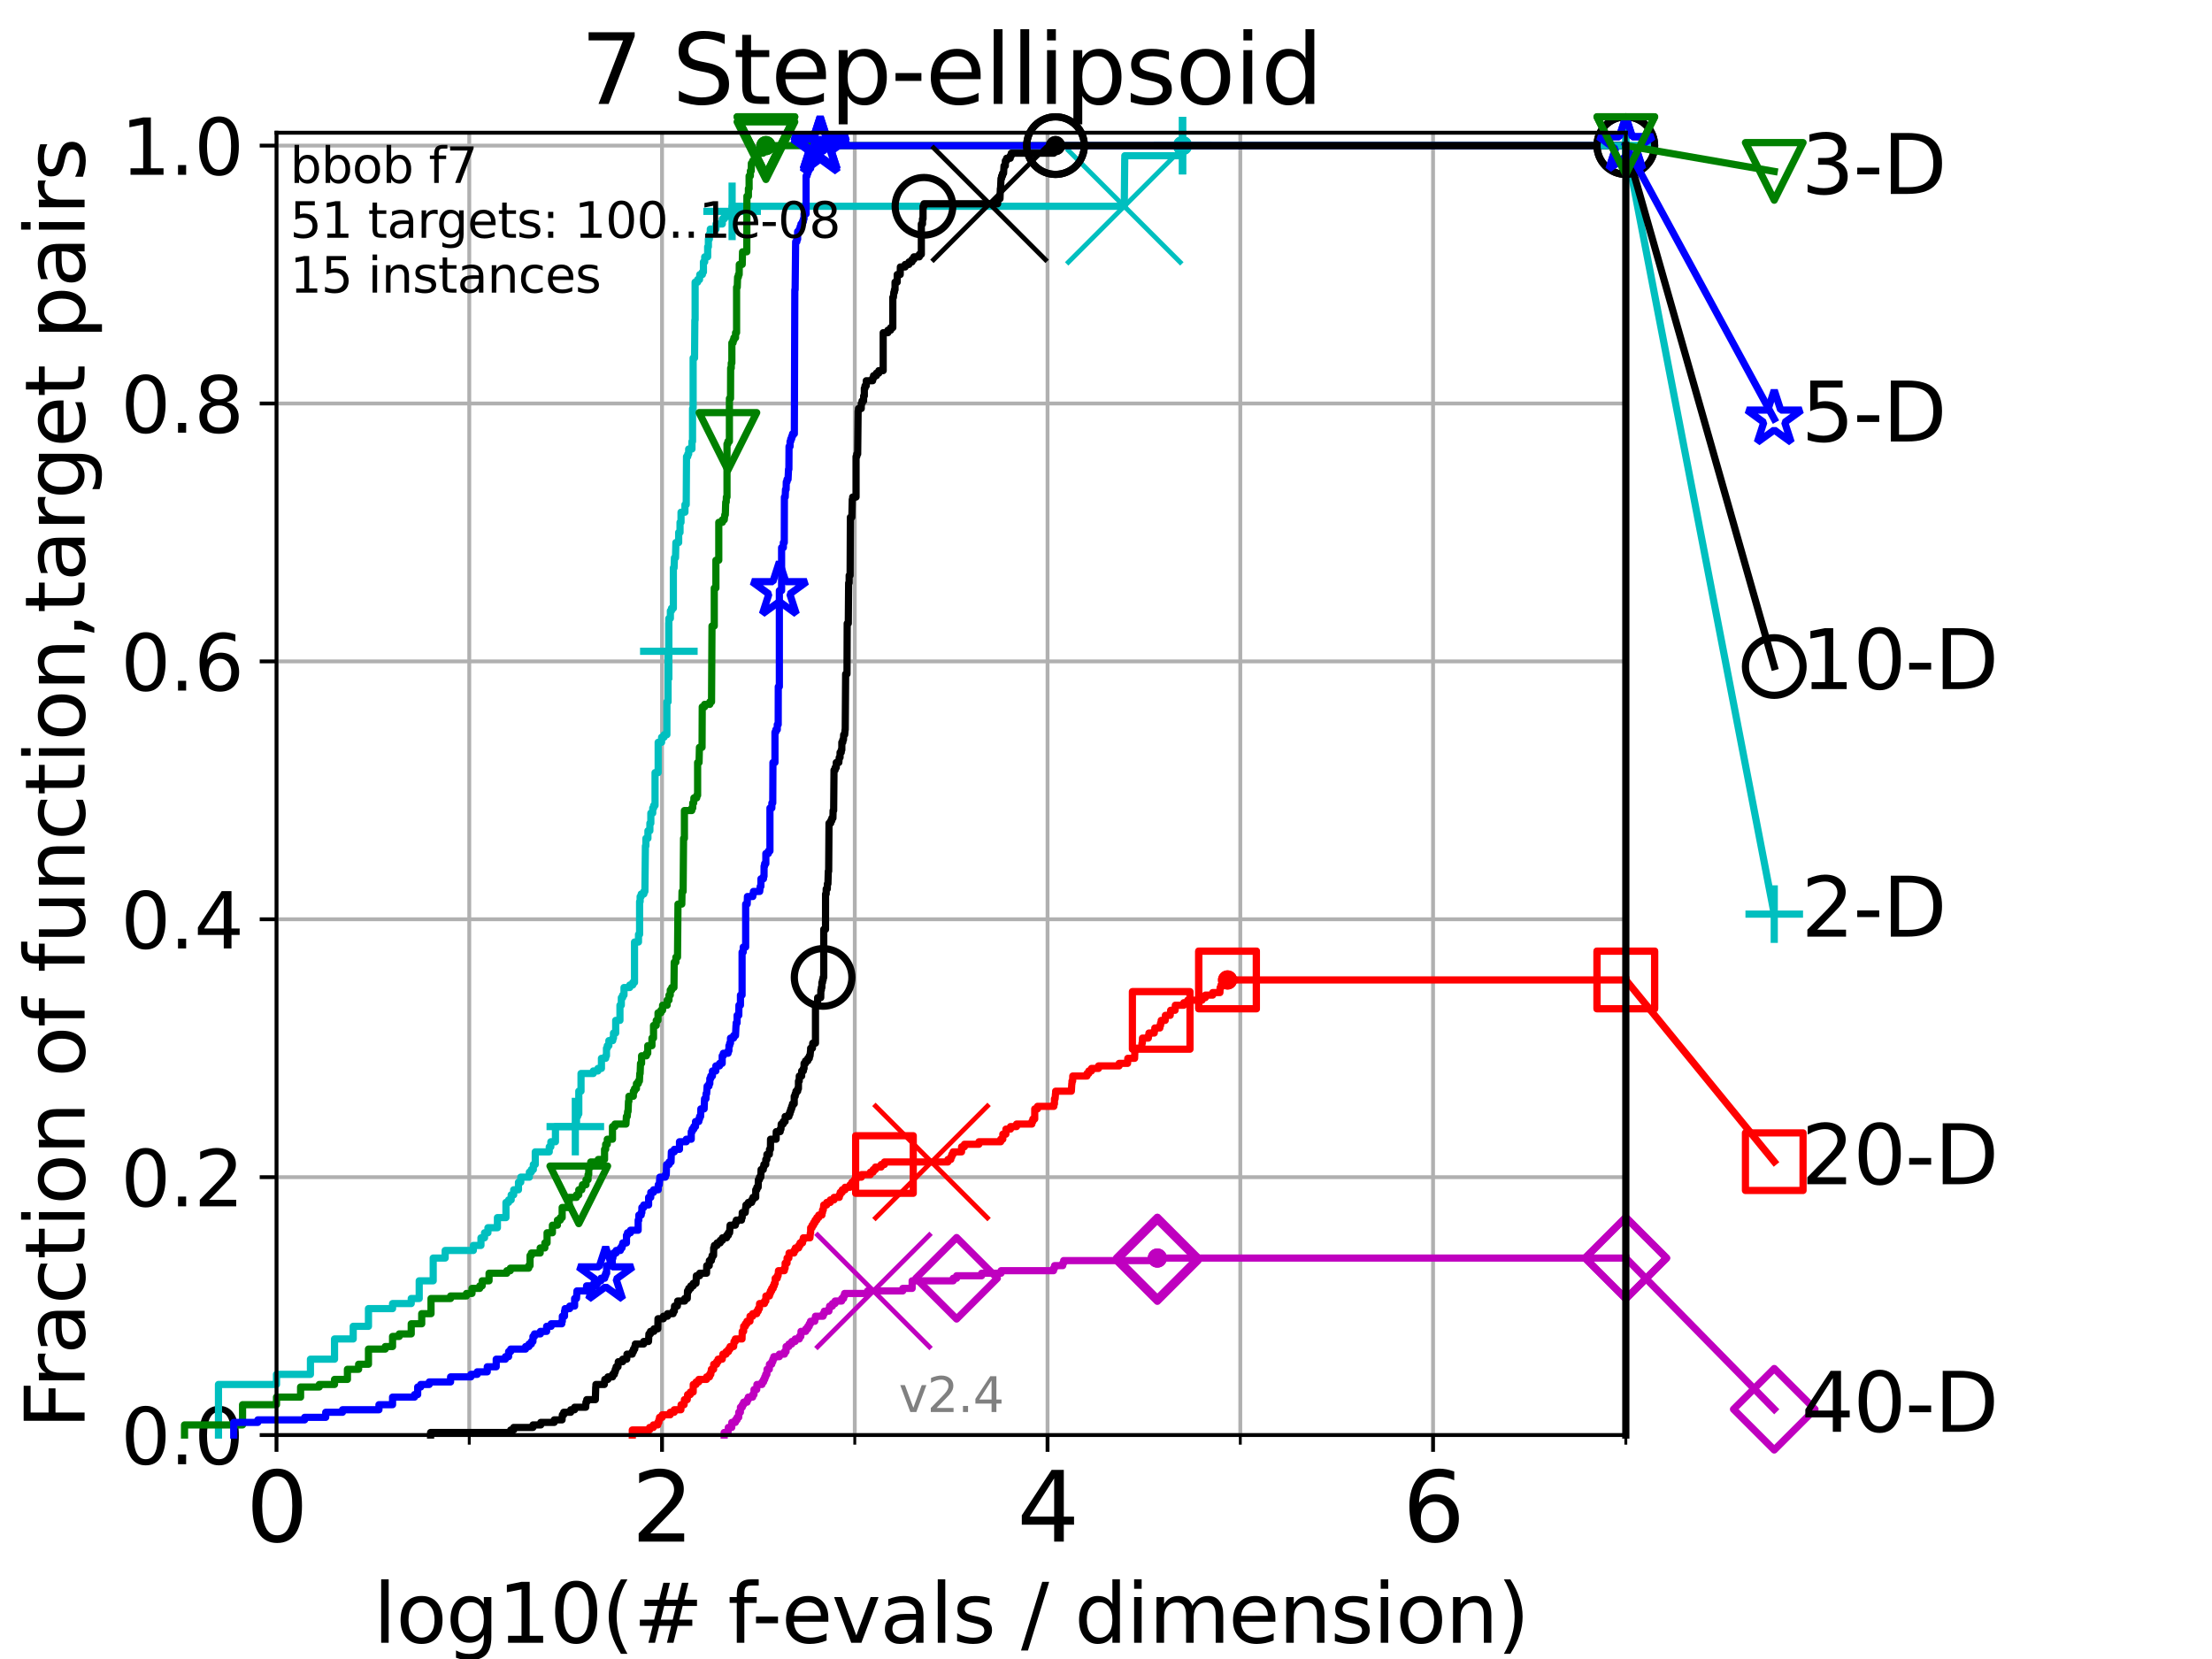 <?xml version="1.0" encoding="utf-8" standalone="no"?>
<!DOCTYPE svg PUBLIC "-//W3C//DTD SVG 1.1//EN"
  "http://www.w3.org/Graphics/SVG/1.1/DTD/svg11.dtd">
<svg height="345.6pt" version="1.1" viewBox="0 0 460.8 345.6" width="460.8pt" xmlns="http://www.w3.org/2000/svg" xmlns:xlink="http://www.w3.org/1999/xlink">
 <defs>
  <style type="text/css">*{stroke-linecap:butt;stroke-linejoin:round;}</style>
 </defs>
 <g id="figure_1">
  <g id="patch_1">
   <path d="M 0 345.6 
L 460.8 345.6 
L 460.8 0 
L 0 0 
z
" style="fill:#ffffff;"/>
  </g>
  <g id="axes_1">
   <g id="patch_2">
    <path d="M 57.6 298.944 
L 338.688 298.944 
L 338.688 27.648 
L 57.6 27.648 
z
" style="fill:#ffffff;"/>
   </g>
   <g id="matplotlib.axis_1">
    <g id="xtick_1">
     <g id="line2d_1">
      <path clip-path="url(#pd1fd864b87)" d="M 57.6 298.944 
L 57.6 27.648 
" style="fill:none;stroke:#b0b0b0;stroke-linecap:square;stroke-width:0.8;"/>
     </g>
     <g id="line2d_2">
      <defs>
       <path d="M 0 0 
L 0 3.5 
" id="m43cf708916" style="stroke:#000000;stroke-width:0.8;"/>
      </defs>
      <g>
       <use style="stroke:#000000;stroke-width:0.8;" x="57.6" xlink:href="#m43cf708916" y="298.944"/>
      </g>
     </g>
     <g id="text_1">
      <!-- 0 -->
      <g transform="translate(51.237 321.141)scale(0.2 -0.2)">
       <defs>
        <path d="M 2034 4250 
Q 1547 4250 1301 3770 
Q 1056 3291 1056 2328 
Q 1056 1369 1301 889 
Q 1547 409 2034 409 
Q 2525 409 2770 889 
Q 3016 1369 3016 2328 
Q 3016 3291 2770 3770 
Q 2525 4250 2034 4250 
z
M 2034 4750 
Q 2819 4750 3233 4129 
Q 3647 3509 3647 2328 
Q 3647 1150 3233 529 
Q 2819 -91 2034 -91 
Q 1250 -91 836 529 
Q 422 1150 422 2328 
Q 422 3509 836 4129 
Q 1250 4750 2034 4750 
z
" id="DejaVuSans-30" transform="scale(0.016)"/>
       </defs>
       <use xlink:href="#DejaVuSans-30"/>
      </g>
     </g>
    </g>
    <g id="xtick_2">
     <g id="line2d_3">
      <path clip-path="url(#pd1fd864b87)" d="M 137.911 298.944 
L 137.911 27.648 
" style="fill:none;stroke:#b0b0b0;stroke-linecap:square;stroke-width:0.8;"/>
     </g>
     <g id="line2d_4">
      <g>
       <use style="stroke:#000000;stroke-width:0.8;" x="137.911" xlink:href="#m43cf708916" y="298.944"/>
      </g>
     </g>
     <g id="text_2">
      <!-- 2 -->
      <g transform="translate(131.548 321.141)scale(0.2 -0.2)">
       <defs>
        <path d="M 1228 531 
L 3431 531 
L 3431 0 
L 469 0 
L 469 531 
Q 828 903 1448 1529 
Q 2069 2156 2228 2338 
Q 2531 2678 2651 2914 
Q 2772 3150 2772 3378 
Q 2772 3750 2511 3984 
Q 2250 4219 1831 4219 
Q 1534 4219 1204 4116 
Q 875 4013 500 3803 
L 500 4441 
Q 881 4594 1212 4672 
Q 1544 4750 1819 4750 
Q 2544 4750 2975 4387 
Q 3406 4025 3406 3419 
Q 3406 3131 3298 2873 
Q 3191 2616 2906 2266 
Q 2828 2175 2409 1742 
Q 1991 1309 1228 531 
z
" id="DejaVuSans-32" transform="scale(0.016)"/>
       </defs>
       <use xlink:href="#DejaVuSans-32"/>
      </g>
     </g>
    </g>
    <g id="xtick_3">
     <g id="line2d_5">
      <path clip-path="url(#pd1fd864b87)" d="M 218.222 298.944 
L 218.222 27.648 
" style="fill:none;stroke:#b0b0b0;stroke-linecap:square;stroke-width:0.8;"/>
     </g>
     <g id="line2d_6">
      <g>
       <use style="stroke:#000000;stroke-width:0.8;" x="218.222" xlink:href="#m43cf708916" y="298.944"/>
      </g>
     </g>
     <g id="text_3">
      <!-- 4 -->
      <g transform="translate(211.859 321.141)scale(0.2 -0.2)">
       <defs>
        <path d="M 2419 4116 
L 825 1625 
L 2419 1625 
L 2419 4116 
z
M 2253 4666 
L 3047 4666 
L 3047 1625 
L 3713 1625 
L 3713 1100 
L 3047 1100 
L 3047 0 
L 2419 0 
L 2419 1100 
L 313 1100 
L 313 1709 
L 2253 4666 
z
" id="DejaVuSans-34" transform="scale(0.016)"/>
       </defs>
       <use xlink:href="#DejaVuSans-34"/>
      </g>
     </g>
    </g>
    <g id="xtick_4">
     <g id="line2d_7">
      <path clip-path="url(#pd1fd864b87)" d="M 298.533 298.944 
L 298.533 27.648 
" style="fill:none;stroke:#b0b0b0;stroke-linecap:square;stroke-width:0.8;"/>
     </g>
     <g id="line2d_8">
      <g>
       <use style="stroke:#000000;stroke-width:0.8;" x="298.533" xlink:href="#m43cf708916" y="298.944"/>
      </g>
     </g>
     <g id="text_4">
      <!-- 6 -->
      <g transform="translate(292.17 321.141)scale(0.2 -0.2)">
       <defs>
        <path d="M 2113 2584 
Q 1688 2584 1439 2293 
Q 1191 2003 1191 1497 
Q 1191 994 1439 701 
Q 1688 409 2113 409 
Q 2538 409 2786 701 
Q 3034 994 3034 1497 
Q 3034 2003 2786 2293 
Q 2538 2584 2113 2584 
z
M 3366 4563 
L 3366 3988 
Q 3128 4100 2886 4159 
Q 2644 4219 2406 4219 
Q 1781 4219 1451 3797 
Q 1122 3375 1075 2522 
Q 1259 2794 1537 2939 
Q 1816 3084 2150 3084 
Q 2853 3084 3261 2657 
Q 3669 2231 3669 1497 
Q 3669 778 3244 343 
Q 2819 -91 2113 -91 
Q 1303 -91 875 529 
Q 447 1150 447 2328 
Q 447 3434 972 4092 
Q 1497 4750 2381 4750 
Q 2619 4750 2861 4703 
Q 3103 4656 3366 4563 
z
" id="DejaVuSans-36" transform="scale(0.016)"/>
       </defs>
       <use xlink:href="#DejaVuSans-36"/>
      </g>
     </g>
    </g>
    <g id="xtick_5">
     <g id="line2d_9">
      <path clip-path="url(#pd1fd864b87)" d="M 97.755 298.944 
L 97.755 27.648 
" style="fill:none;stroke:#b0b0b0;stroke-linecap:square;stroke-width:0.8;"/>
     </g>
     <g id="line2d_10">
      <defs>
       <path d="M 0 0 
L 0 2 
" id="m07bb1fd824" style="stroke:#000000;stroke-width:0.6;"/>
      </defs>
      <g>
       <use style="stroke:#000000;stroke-width:0.6;" x="97.755" xlink:href="#m07bb1fd824" y="298.944"/>
      </g>
     </g>
    </g>
    <g id="xtick_6">
     <g id="line2d_11">
      <path clip-path="url(#pd1fd864b87)" d="M 178.066 298.944 
L 178.066 27.648 
" style="fill:none;stroke:#b0b0b0;stroke-linecap:square;stroke-width:0.8;"/>
     </g>
     <g id="line2d_12">
      <g>
       <use style="stroke:#000000;stroke-width:0.6;" x="178.066" xlink:href="#m07bb1fd824" y="298.944"/>
      </g>
     </g>
    </g>
    <g id="xtick_7">
     <g id="line2d_13">
      <path clip-path="url(#pd1fd864b87)" d="M 258.377 298.944 
L 258.377 27.648 
" style="fill:none;stroke:#b0b0b0;stroke-linecap:square;stroke-width:0.8;"/>
     </g>
     <g id="line2d_14">
      <g>
       <use style="stroke:#000000;stroke-width:0.6;" x="258.377" xlink:href="#m07bb1fd824" y="298.944"/>
      </g>
     </g>
    </g>
    <g id="xtick_8">
     <g id="line2d_15">
      <path clip-path="url(#pd1fd864b87)" d="M 338.688 298.944 
L 338.688 27.648 
" style="fill:none;stroke:#b0b0b0;stroke-linecap:square;stroke-width:0.8;"/>
     </g>
     <g id="line2d_16">
      <g>
       <use style="stroke:#000000;stroke-width:0.6;" x="338.688" xlink:href="#m07bb1fd824" y="298.944"/>
      </g>
     </g>
    </g>
    <g id="text_5">
     <!-- log10(# f-evals / dimension) -->
     <g transform="translate(77.764 342.218)scale(0.17 -0.17)">
      <defs>
       <path d="M 603 4863 
L 1178 4863 
L 1178 0 
L 603 0 
L 603 4863 
z
" id="DejaVuSans-6c" transform="scale(0.016)"/>
       <path d="M 1959 3097 
Q 1497 3097 1228 2736 
Q 959 2375 959 1747 
Q 959 1119 1226 758 
Q 1494 397 1959 397 
Q 2419 397 2687 759 
Q 2956 1122 2956 1747 
Q 2956 2369 2687 2733 
Q 2419 3097 1959 3097 
z
M 1959 3584 
Q 2709 3584 3137 3096 
Q 3566 2609 3566 1747 
Q 3566 888 3137 398 
Q 2709 -91 1959 -91 
Q 1206 -91 779 398 
Q 353 888 353 1747 
Q 353 2609 779 3096 
Q 1206 3584 1959 3584 
z
" id="DejaVuSans-6f" transform="scale(0.016)"/>
       <path d="M 2906 1791 
Q 2906 2416 2648 2759 
Q 2391 3103 1925 3103 
Q 1463 3103 1205 2759 
Q 947 2416 947 1791 
Q 947 1169 1205 825 
Q 1463 481 1925 481 
Q 2391 481 2648 825 
Q 2906 1169 2906 1791 
z
M 3481 434 
Q 3481 -459 3084 -895 
Q 2688 -1331 1869 -1331 
Q 1566 -1331 1297 -1286 
Q 1028 -1241 775 -1147 
L 775 -588 
Q 1028 -725 1275 -790 
Q 1522 -856 1778 -856 
Q 2344 -856 2625 -561 
Q 2906 -266 2906 331 
L 2906 616 
Q 2728 306 2450 153 
Q 2172 0 1784 0 
Q 1141 0 747 490 
Q 353 981 353 1791 
Q 353 2603 747 3093 
Q 1141 3584 1784 3584 
Q 2172 3584 2450 3431 
Q 2728 3278 2906 2969 
L 2906 3500 
L 3481 3500 
L 3481 434 
z
" id="DejaVuSans-67" transform="scale(0.016)"/>
       <path d="M 794 531 
L 1825 531 
L 1825 4091 
L 703 3866 
L 703 4441 
L 1819 4666 
L 2450 4666 
L 2450 531 
L 3481 531 
L 3481 0 
L 794 0 
L 794 531 
z
" id="DejaVuSans-31" transform="scale(0.016)"/>
       <path d="M 1984 4856 
Q 1566 4138 1362 3434 
Q 1159 2731 1159 2009 
Q 1159 1288 1364 580 
Q 1569 -128 1984 -844 
L 1484 -844 
Q 1016 -109 783 600 
Q 550 1309 550 2009 
Q 550 2706 781 3412 
Q 1013 4119 1484 4856 
L 1984 4856 
z
" id="DejaVuSans-28" transform="scale(0.016)"/>
       <path d="M 3272 2816 
L 2363 2816 
L 2100 1772 
L 3016 1772 
L 3272 2816 
z
M 2803 4594 
L 2478 3297 
L 3391 3297 
L 3719 4594 
L 4219 4594 
L 3897 3297 
L 4872 3297 
L 4872 2816 
L 3775 2816 
L 3519 1772 
L 4513 1772 
L 4513 1294 
L 3397 1294 
L 3072 0 
L 2572 0 
L 2894 1294 
L 1978 1294 
L 1656 0 
L 1153 0 
L 1478 1294 
L 494 1294 
L 494 1772 
L 1594 1772 
L 1856 2816 
L 850 2816 
L 850 3297 
L 1978 3297 
L 2297 4594 
L 2803 4594 
z
" id="DejaVuSans-23" transform="scale(0.016)"/>
       <path id="DejaVuSans-20" transform="scale(0.016)"/>
       <path d="M 2375 4863 
L 2375 4384 
L 1825 4384 
Q 1516 4384 1395 4259 
Q 1275 4134 1275 3809 
L 1275 3500 
L 2222 3500 
L 2222 3053 
L 1275 3053 
L 1275 0 
L 697 0 
L 697 3053 
L 147 3053 
L 147 3500 
L 697 3500 
L 697 3744 
Q 697 4328 969 4595 
Q 1241 4863 1831 4863 
L 2375 4863 
z
" id="DejaVuSans-66" transform="scale(0.016)"/>
       <path d="M 313 2009 
L 1997 2009 
L 1997 1497 
L 313 1497 
L 313 2009 
z
" id="DejaVuSans-2d" transform="scale(0.016)"/>
       <path d="M 3597 1894 
L 3597 1613 
L 953 1613 
Q 991 1019 1311 708 
Q 1631 397 2203 397 
Q 2534 397 2845 478 
Q 3156 559 3463 722 
L 3463 178 
Q 3153 47 2828 -22 
Q 2503 -91 2169 -91 
Q 1331 -91 842 396 
Q 353 884 353 1716 
Q 353 2575 817 3079 
Q 1281 3584 2069 3584 
Q 2775 3584 3186 3129 
Q 3597 2675 3597 1894 
z
M 3022 2063 
Q 3016 2534 2758 2815 
Q 2500 3097 2075 3097 
Q 1594 3097 1305 2825 
Q 1016 2553 972 2059 
L 3022 2063 
z
" id="DejaVuSans-65" transform="scale(0.016)"/>
       <path d="M 191 3500 
L 800 3500 
L 1894 563 
L 2988 3500 
L 3597 3500 
L 2284 0 
L 1503 0 
L 191 3500 
z
" id="DejaVuSans-76" transform="scale(0.016)"/>
       <path d="M 2194 1759 
Q 1497 1759 1228 1600 
Q 959 1441 959 1056 
Q 959 750 1161 570 
Q 1363 391 1709 391 
Q 2188 391 2477 730 
Q 2766 1069 2766 1631 
L 2766 1759 
L 2194 1759 
z
M 3341 1997 
L 3341 0 
L 2766 0 
L 2766 531 
Q 2569 213 2275 61 
Q 1981 -91 1556 -91 
Q 1019 -91 701 211 
Q 384 513 384 1019 
Q 384 1609 779 1909 
Q 1175 2209 1959 2209 
L 2766 2209 
L 2766 2266 
Q 2766 2663 2505 2880 
Q 2244 3097 1772 3097 
Q 1472 3097 1187 3025 
Q 903 2953 641 2809 
L 641 3341 
Q 956 3463 1253 3523 
Q 1550 3584 1831 3584 
Q 2591 3584 2966 3190 
Q 3341 2797 3341 1997 
z
" id="DejaVuSans-61" transform="scale(0.016)"/>
       <path d="M 2834 3397 
L 2834 2853 
Q 2591 2978 2328 3040 
Q 2066 3103 1784 3103 
Q 1356 3103 1142 2972 
Q 928 2841 928 2578 
Q 928 2378 1081 2264 
Q 1234 2150 1697 2047 
L 1894 2003 
Q 2506 1872 2764 1633 
Q 3022 1394 3022 966 
Q 3022 478 2636 193 
Q 2250 -91 1575 -91 
Q 1294 -91 989 -36 
Q 684 19 347 128 
L 347 722 
Q 666 556 975 473 
Q 1284 391 1588 391 
Q 1994 391 2212 530 
Q 2431 669 2431 922 
Q 2431 1156 2273 1281 
Q 2116 1406 1581 1522 
L 1381 1569 
Q 847 1681 609 1914 
Q 372 2147 372 2553 
Q 372 3047 722 3315 
Q 1072 3584 1716 3584 
Q 2034 3584 2315 3537 
Q 2597 3491 2834 3397 
z
" id="DejaVuSans-73" transform="scale(0.016)"/>
       <path d="M 1625 4666 
L 2156 4666 
L 531 -594 
L 0 -594 
L 1625 4666 
z
" id="DejaVuSans-2f" transform="scale(0.016)"/>
       <path d="M 2906 2969 
L 2906 4863 
L 3481 4863 
L 3481 0 
L 2906 0 
L 2906 525 
Q 2725 213 2448 61 
Q 2172 -91 1784 -91 
Q 1150 -91 751 415 
Q 353 922 353 1747 
Q 353 2572 751 3078 
Q 1150 3584 1784 3584 
Q 2172 3584 2448 3432 
Q 2725 3281 2906 2969 
z
M 947 1747 
Q 947 1113 1208 752 
Q 1469 391 1925 391 
Q 2381 391 2643 752 
Q 2906 1113 2906 1747 
Q 2906 2381 2643 2742 
Q 2381 3103 1925 3103 
Q 1469 3103 1208 2742 
Q 947 2381 947 1747 
z
" id="DejaVuSans-64" transform="scale(0.016)"/>
       <path d="M 603 3500 
L 1178 3500 
L 1178 0 
L 603 0 
L 603 3500 
z
M 603 4863 
L 1178 4863 
L 1178 4134 
L 603 4134 
L 603 4863 
z
" id="DejaVuSans-69" transform="scale(0.016)"/>
       <path d="M 3328 2828 
Q 3544 3216 3844 3400 
Q 4144 3584 4550 3584 
Q 5097 3584 5394 3201 
Q 5691 2819 5691 2113 
L 5691 0 
L 5113 0 
L 5113 2094 
Q 5113 2597 4934 2840 
Q 4756 3084 4391 3084 
Q 3944 3084 3684 2787 
Q 3425 2491 3425 1978 
L 3425 0 
L 2847 0 
L 2847 2094 
Q 2847 2600 2669 2842 
Q 2491 3084 2119 3084 
Q 1678 3084 1418 2786 
Q 1159 2488 1159 1978 
L 1159 0 
L 581 0 
L 581 3500 
L 1159 3500 
L 1159 2956 
Q 1356 3278 1631 3431 
Q 1906 3584 2284 3584 
Q 2666 3584 2933 3390 
Q 3200 3197 3328 2828 
z
" id="DejaVuSans-6d" transform="scale(0.016)"/>
       <path d="M 3513 2113 
L 3513 0 
L 2938 0 
L 2938 2094 
Q 2938 2591 2744 2837 
Q 2550 3084 2163 3084 
Q 1697 3084 1428 2787 
Q 1159 2491 1159 1978 
L 1159 0 
L 581 0 
L 581 3500 
L 1159 3500 
L 1159 2956 
Q 1366 3272 1645 3428 
Q 1925 3584 2291 3584 
Q 2894 3584 3203 3211 
Q 3513 2838 3513 2113 
z
" id="DejaVuSans-6e" transform="scale(0.016)"/>
       <path d="M 513 4856 
L 1013 4856 
Q 1481 4119 1714 3412 
Q 1947 2706 1947 2009 
Q 1947 1309 1714 600 
Q 1481 -109 1013 -844 
L 513 -844 
Q 928 -128 1133 580 
Q 1338 1288 1338 2009 
Q 1338 2731 1133 3434 
Q 928 4138 513 4856 
z
" id="DejaVuSans-29" transform="scale(0.016)"/>
      </defs>
      <use xlink:href="#DejaVuSans-6c"/>
      <use x="27.783" xlink:href="#DejaVuSans-6f"/>
      <use x="88.965" xlink:href="#DejaVuSans-67"/>
      <use x="152.441" xlink:href="#DejaVuSans-31"/>
      <use x="216.064" xlink:href="#DejaVuSans-30"/>
      <use x="279.688" xlink:href="#DejaVuSans-28"/>
      <use x="318.701" xlink:href="#DejaVuSans-23"/>
      <use x="402.49" xlink:href="#DejaVuSans-20"/>
      <use x="434.277" xlink:href="#DejaVuSans-66"/>
      <use x="463.982" xlink:href="#DejaVuSans-2d"/>
      <use x="500.066" xlink:href="#DejaVuSans-65"/>
      <use x="561.59" xlink:href="#DejaVuSans-76"/>
      <use x="620.77" xlink:href="#DejaVuSans-61"/>
      <use x="682.049" xlink:href="#DejaVuSans-6c"/>
      <use x="709.832" xlink:href="#DejaVuSans-73"/>
      <use x="761.932" xlink:href="#DejaVuSans-20"/>
      <use x="793.719" xlink:href="#DejaVuSans-2f"/>
      <use x="827.41" xlink:href="#DejaVuSans-20"/>
      <use x="859.197" xlink:href="#DejaVuSans-64"/>
      <use x="922.674" xlink:href="#DejaVuSans-69"/>
      <use x="950.457" xlink:href="#DejaVuSans-6d"/>
      <use x="1047.869" xlink:href="#DejaVuSans-65"/>
      <use x="1109.393" xlink:href="#DejaVuSans-6e"/>
      <use x="1172.771" xlink:href="#DejaVuSans-73"/>
      <use x="1224.871" xlink:href="#DejaVuSans-69"/>
      <use x="1252.654" xlink:href="#DejaVuSans-6f"/>
      <use x="1313.836" xlink:href="#DejaVuSans-6e"/>
      <use x="1377.215" xlink:href="#DejaVuSans-29"/>
     </g>
    </g>
   </g>
   <g id="matplotlib.axis_2">
    <g id="ytick_1">
     <g id="line2d_17">
      <path clip-path="url(#pd1fd864b87)" d="M 57.6 298.944 
L 338.688 298.944 
" style="fill:none;stroke:#b0b0b0;stroke-linecap:square;stroke-width:0.8;"/>
     </g>
     <g id="line2d_18">
      <defs>
       <path d="M 0 0 
L -3.5 0 
" id="me98cdf3417" style="stroke:#000000;stroke-width:0.8;"/>
      </defs>
      <g>
       <use style="stroke:#000000;stroke-width:0.8;" x="57.6" xlink:href="#me98cdf3417" y="298.944"/>
      </g>
     </g>
     <g id="text_6">
      <!-- 0.0 -->
      <g transform="translate(25.155 305.023)scale(0.16 -0.16)">
       <defs>
        <path d="M 684 794 
L 1344 794 
L 1344 0 
L 684 0 
L 684 794 
z
" id="DejaVuSans-2e" transform="scale(0.016)"/>
       </defs>
       <use xlink:href="#DejaVuSans-30"/>
       <use x="63.623" xlink:href="#DejaVuSans-2e"/>
       <use x="95.41" xlink:href="#DejaVuSans-30"/>
      </g>
     </g>
    </g>
    <g id="ytick_2">
     <g id="line2d_19">
      <path clip-path="url(#pd1fd864b87)" d="M 57.6 245.222 
L 338.688 245.222 
" style="fill:none;stroke:#b0b0b0;stroke-linecap:square;stroke-width:0.8;"/>
     </g>
     <g id="line2d_20">
      <g>
       <use style="stroke:#000000;stroke-width:0.8;" x="57.6" xlink:href="#me98cdf3417" y="245.222"/>
      </g>
     </g>
     <g id="text_7">
      <!-- 0.2 -->
      <g transform="translate(25.155 251.301)scale(0.16 -0.16)">
       <use xlink:href="#DejaVuSans-30"/>
       <use x="63.623" xlink:href="#DejaVuSans-2e"/>
       <use x="95.41" xlink:href="#DejaVuSans-32"/>
      </g>
     </g>
    </g>
    <g id="ytick_3">
     <g id="line2d_21">
      <path clip-path="url(#pd1fd864b87)" d="M 57.6 191.5 
L 338.688 191.5 
" style="fill:none;stroke:#b0b0b0;stroke-linecap:square;stroke-width:0.8;"/>
     </g>
     <g id="line2d_22">
      <g>
       <use style="stroke:#000000;stroke-width:0.8;" x="57.6" xlink:href="#me98cdf3417" y="191.5"/>
      </g>
     </g>
     <g id="text_8">
      <!-- 0.4 -->
      <g transform="translate(25.155 197.579)scale(0.16 -0.16)">
       <use xlink:href="#DejaVuSans-30"/>
       <use x="63.623" xlink:href="#DejaVuSans-2e"/>
       <use x="95.41" xlink:href="#DejaVuSans-34"/>
      </g>
     </g>
    </g>
    <g id="ytick_4">
     <g id="line2d_23">
      <path clip-path="url(#pd1fd864b87)" d="M 57.6 137.778 
L 338.688 137.778 
" style="fill:none;stroke:#b0b0b0;stroke-linecap:square;stroke-width:0.8;"/>
     </g>
     <g id="line2d_24">
      <g>
       <use style="stroke:#000000;stroke-width:0.8;" x="57.6" xlink:href="#me98cdf3417" y="137.778"/>
      </g>
     </g>
     <g id="text_9">
      <!-- 0.6 -->
      <g transform="translate(25.155 143.857)scale(0.16 -0.16)">
       <use xlink:href="#DejaVuSans-30"/>
       <use x="63.623" xlink:href="#DejaVuSans-2e"/>
       <use x="95.41" xlink:href="#DejaVuSans-36"/>
      </g>
     </g>
    </g>
    <g id="ytick_5">
     <g id="line2d_25">
      <path clip-path="url(#pd1fd864b87)" d="M 57.6 84.056 
L 338.688 84.056 
" style="fill:none;stroke:#b0b0b0;stroke-linecap:square;stroke-width:0.8;"/>
     </g>
     <g id="line2d_26">
      <g>
       <use style="stroke:#000000;stroke-width:0.8;" x="57.6" xlink:href="#me98cdf3417" y="84.056"/>
      </g>
     </g>
     <g id="text_10">
      <!-- 0.8 -->
      <g transform="translate(25.155 90.135)scale(0.16 -0.16)">
       <defs>
        <path d="M 2034 2216 
Q 1584 2216 1326 1975 
Q 1069 1734 1069 1313 
Q 1069 891 1326 650 
Q 1584 409 2034 409 
Q 2484 409 2743 651 
Q 3003 894 3003 1313 
Q 3003 1734 2745 1975 
Q 2488 2216 2034 2216 
z
M 1403 2484 
Q 997 2584 770 2862 
Q 544 3141 544 3541 
Q 544 4100 942 4425 
Q 1341 4750 2034 4750 
Q 2731 4750 3128 4425 
Q 3525 4100 3525 3541 
Q 3525 3141 3298 2862 
Q 3072 2584 2669 2484 
Q 3125 2378 3379 2068 
Q 3634 1759 3634 1313 
Q 3634 634 3220 271 
Q 2806 -91 2034 -91 
Q 1263 -91 848 271 
Q 434 634 434 1313 
Q 434 1759 690 2068 
Q 947 2378 1403 2484 
z
M 1172 3481 
Q 1172 3119 1398 2916 
Q 1625 2713 2034 2713 
Q 2441 2713 2670 2916 
Q 2900 3119 2900 3481 
Q 2900 3844 2670 4047 
Q 2441 4250 2034 4250 
Q 1625 4250 1398 4047 
Q 1172 3844 1172 3481 
z
" id="DejaVuSans-38" transform="scale(0.016)"/>
       </defs>
       <use xlink:href="#DejaVuSans-30"/>
       <use x="63.623" xlink:href="#DejaVuSans-2e"/>
       <use x="95.41" xlink:href="#DejaVuSans-38"/>
      </g>
     </g>
    </g>
    <g id="ytick_6">
     <g id="line2d_27">
      <path clip-path="url(#pd1fd864b87)" d="M 57.6 30.334 
L 338.688 30.334 
" style="fill:none;stroke:#b0b0b0;stroke-linecap:square;stroke-width:0.8;"/>
     </g>
     <g id="line2d_28">
      <g>
       <use style="stroke:#000000;stroke-width:0.8;" x="57.6" xlink:href="#me98cdf3417" y="30.334"/>
      </g>
     </g>
     <g id="text_11">
      <!-- 1.0 -->
      <g transform="translate(25.155 36.413)scale(0.16 -0.16)">
       <use xlink:href="#DejaVuSans-31"/>
       <use x="63.623" xlink:href="#DejaVuSans-2e"/>
       <use x="95.41" xlink:href="#DejaVuSans-30"/>
      </g>
     </g>
    </g>
    <g id="text_12">
     <!-- Fraction of function,target pairs -->
     <g transform="translate(17.62 297.681)rotate(-90)scale(0.17 -0.17)">
      <defs>
       <path d="M 628 4666 
L 3309 4666 
L 3309 4134 
L 1259 4134 
L 1259 2759 
L 3109 2759 
L 3109 2228 
L 1259 2228 
L 1259 0 
L 628 0 
L 628 4666 
z
" id="DejaVuSans-46" transform="scale(0.016)"/>
       <path d="M 2631 2963 
Q 2534 3019 2420 3045 
Q 2306 3072 2169 3072 
Q 1681 3072 1420 2755 
Q 1159 2438 1159 1844 
L 1159 0 
L 581 0 
L 581 3500 
L 1159 3500 
L 1159 2956 
Q 1341 3275 1631 3429 
Q 1922 3584 2338 3584 
Q 2397 3584 2469 3576 
Q 2541 3569 2628 3553 
L 2631 2963 
z
" id="DejaVuSans-72" transform="scale(0.016)"/>
       <path d="M 3122 3366 
L 3122 2828 
Q 2878 2963 2633 3030 
Q 2388 3097 2138 3097 
Q 1578 3097 1268 2742 
Q 959 2388 959 1747 
Q 959 1106 1268 751 
Q 1578 397 2138 397 
Q 2388 397 2633 464 
Q 2878 531 3122 666 
L 3122 134 
Q 2881 22 2623 -34 
Q 2366 -91 2075 -91 
Q 1284 -91 818 406 
Q 353 903 353 1747 
Q 353 2603 823 3093 
Q 1294 3584 2113 3584 
Q 2378 3584 2631 3529 
Q 2884 3475 3122 3366 
z
" id="DejaVuSans-63" transform="scale(0.016)"/>
       <path d="M 1172 4494 
L 1172 3500 
L 2356 3500 
L 2356 3053 
L 1172 3053 
L 1172 1153 
Q 1172 725 1289 603 
Q 1406 481 1766 481 
L 2356 481 
L 2356 0 
L 1766 0 
Q 1100 0 847 248 
Q 594 497 594 1153 
L 594 3053 
L 172 3053 
L 172 3500 
L 594 3500 
L 594 4494 
L 1172 4494 
z
" id="DejaVuSans-74" transform="scale(0.016)"/>
       <path d="M 544 1381 
L 544 3500 
L 1119 3500 
L 1119 1403 
Q 1119 906 1312 657 
Q 1506 409 1894 409 
Q 2359 409 2629 706 
Q 2900 1003 2900 1516 
L 2900 3500 
L 3475 3500 
L 3475 0 
L 2900 0 
L 2900 538 
Q 2691 219 2414 64 
Q 2138 -91 1772 -91 
Q 1169 -91 856 284 
Q 544 659 544 1381 
z
M 1991 3584 
L 1991 3584 
z
" id="DejaVuSans-75" transform="scale(0.016)"/>
       <path d="M 750 794 
L 1409 794 
L 1409 256 
L 897 -744 
L 494 -744 
L 750 256 
L 750 794 
z
" id="DejaVuSans-2c" transform="scale(0.016)"/>
       <path d="M 1159 525 
L 1159 -1331 
L 581 -1331 
L 581 3500 
L 1159 3500 
L 1159 2969 
Q 1341 3281 1617 3432 
Q 1894 3584 2278 3584 
Q 2916 3584 3314 3078 
Q 3713 2572 3713 1747 
Q 3713 922 3314 415 
Q 2916 -91 2278 -91 
Q 1894 -91 1617 61 
Q 1341 213 1159 525 
z
M 3116 1747 
Q 3116 2381 2855 2742 
Q 2594 3103 2138 3103 
Q 1681 3103 1420 2742 
Q 1159 2381 1159 1747 
Q 1159 1113 1420 752 
Q 1681 391 2138 391 
Q 2594 391 2855 752 
Q 3116 1113 3116 1747 
z
" id="DejaVuSans-70" transform="scale(0.016)"/>
      </defs>
      <use xlink:href="#DejaVuSans-46"/>
      <use x="50.27" xlink:href="#DejaVuSans-72"/>
      <use x="91.383" xlink:href="#DejaVuSans-61"/>
      <use x="152.662" xlink:href="#DejaVuSans-63"/>
      <use x="207.643" xlink:href="#DejaVuSans-74"/>
      <use x="246.852" xlink:href="#DejaVuSans-69"/>
      <use x="274.635" xlink:href="#DejaVuSans-6f"/>
      <use x="335.816" xlink:href="#DejaVuSans-6e"/>
      <use x="399.195" xlink:href="#DejaVuSans-20"/>
      <use x="430.982" xlink:href="#DejaVuSans-6f"/>
      <use x="492.164" xlink:href="#DejaVuSans-66"/>
      <use x="527.369" xlink:href="#DejaVuSans-20"/>
      <use x="559.156" xlink:href="#DejaVuSans-66"/>
      <use x="594.361" xlink:href="#DejaVuSans-75"/>
      <use x="657.74" xlink:href="#DejaVuSans-6e"/>
      <use x="721.119" xlink:href="#DejaVuSans-63"/>
      <use x="776.1" xlink:href="#DejaVuSans-74"/>
      <use x="815.309" xlink:href="#DejaVuSans-69"/>
      <use x="843.092" xlink:href="#DejaVuSans-6f"/>
      <use x="904.273" xlink:href="#DejaVuSans-6e"/>
      <use x="967.652" xlink:href="#DejaVuSans-2c"/>
      <use x="999.439" xlink:href="#DejaVuSans-74"/>
      <use x="1038.648" xlink:href="#DejaVuSans-61"/>
      <use x="1099.928" xlink:href="#DejaVuSans-72"/>
      <use x="1139.291" xlink:href="#DejaVuSans-67"/>
      <use x="1202.768" xlink:href="#DejaVuSans-65"/>
      <use x="1264.291" xlink:href="#DejaVuSans-74"/>
      <use x="1303.5" xlink:href="#DejaVuSans-20"/>
      <use x="1335.287" xlink:href="#DejaVuSans-70"/>
      <use x="1398.764" xlink:href="#DejaVuSans-61"/>
      <use x="1460.043" xlink:href="#DejaVuSans-69"/>
      <use x="1487.826" xlink:href="#DejaVuSans-72"/>
      <use x="1528.939" xlink:href="#DejaVuSans-73"/>
     </g>
    </g>
   </g>
   <g id="line2d_29">
    <defs>
     <path d="M 0 1.5 
C 0.398 1.5 0.779 1.342 1.061 1.061 
C 1.342 0.779 1.5 0.398 1.5 0 
C 1.5 -0.398 1.342 -0.779 1.061 -1.061 
C 0.779 -1.342 0.398 -1.5 0 -1.5 
C -0.398 -1.5 -0.779 -1.342 -1.061 -1.061 
C -1.342 -0.779 -1.5 -0.398 -1.5 0 
C -1.5 0.398 -1.342 0.779 -1.061 1.061 
C -0.779 1.342 -0.398 1.5 0 1.5 
z
" id="m8a429da597" style="stroke:#00bfbf;"/>
    </defs>
    <g>
     <use style="fill:#00bfbf;stroke:#00bfbf;" x="246.345" xlink:href="#m8a429da597" y="30.334"/>
     <use style="fill:#00bfbf;stroke:#00bfbf;" x="246.345" xlink:href="#m8a429da597" y="30.334"/>
    </g>
   </g>
   <g id="line2d_30">
    <path d="M 45.512 298.944 
L 45.512 288.41 
L 57.6 288.41 
L 57.6 286.304 
L 64.671 286.304 
L 64.671 283.143 
L 69.688 283.143 
L 69.688 278.93 
L 73.579 278.93 
L 73.579 276.296 
L 76.759 276.296 
L 76.759 272.61 
L 81.776 272.61 
L 81.776 271.556 
L 85.667 271.556 
L 85.667 270.503 
L 87.33 270.503 
L 87.33 266.816 
L 90.243 266.816 
L 90.243 262.076 
L 92.738 262.076 
L 92.738 260.496 
L 98.606 260.496 
L 98.606 259.443 
L 100.193 259.443 
L 100.193 257.862 
L 100.935 257.862 
L 100.935 256.809 
L 101.647 256.809 
L 101.647 255.756 
L 103.623 255.756 
L 103.623 253.649 
L 105.398 253.649 
L 105.398 250.489 
L 105.952 250.489 
L 105.952 249.962 
L 106.489 249.962 
L 106.489 248.909 
L 107.009 248.909 
L 107.009 247.855 
L 108.006 247.855 
L 108.006 246.275 
L 108.484 246.275 
L 108.484 245.222 
L 110.274 245.222 
L 110.274 244.169 
L 110.694 244.169 
L 110.694 243.642 
L 111.105 243.642 
L 111.105 242.589 
L 111.506 242.589 
L 111.506 239.955 
L 114.419 239.955 
L 114.419 238.902 
L 114.751 238.902 
L 114.751 237.848 
L 115.711 237.848 
L 115.711 234.688 
L 119.85 234.688 
L 119.85 234.162 
L 120.094 234.162 
L 120.094 232.582 
L 120.335 232.582 
L 120.335 232.055 
L 120.572 232.055 
L 120.572 227.315 
L 121.037 227.315 
L 121.037 223.628 
L 123.594 223.628 
L 123.594 223.101 
L 124.557 223.101 
L 124.557 222.575 
L 125.292 222.575 
L 125.292 220.468 
L 126.168 220.468 
L 126.168 219.941 
L 126.338 219.941 
L 126.338 218.361 
L 126.507 218.361 
L 126.507 217.834 
L 126.839 217.834 
L 126.839 216.781 
L 127.643 216.781 
L 127.643 216.254 
L 127.799 216.254 
L 127.799 215.201 
L 128.26 215.201 
L 128.26 212.567 
L 129.147 212.567 
L 129.147 209.407 
L 129.433 209.407 
L 129.433 207.827 
L 129.714 207.827 
L 129.714 207.301 
L 129.991 207.301 
L 129.991 205.721 
L 131.185 205.721 
L 131.185 205.194 
L 131.815 205.194 
L 131.815 204.667 
L 132.182 204.667 
L 132.182 196.24 
L 133.01 196.24 
L 133.01 194.66 
L 133.239 194.66 
L 133.239 187.813 
L 133.353 187.813 
L 133.353 186.76 
L 133.578 186.76 
L 133.578 186.233 
L 134.128 186.233 
L 134.128 185.706 
L 134.343 185.706 
L 134.45 176.226 
L 134.556 176.226 
L 134.556 174.646 
L 134.974 174.646 
L 134.974 173.066 
L 135.382 173.066 
L 135.382 171.486 
L 135.582 171.486 
L 135.582 169.379 
L 135.976 169.379 
L 135.976 168.326 
L 136.17 168.326 
L 136.17 167.799 
L 136.457 167.799 
L 136.457 160.952 
L 137.108 160.952 
L 137.108 154.632 
L 137.823 154.632 
L 137.823 153.579 
L 138.341 153.579 
L 138.341 153.052 
L 138.927 153.052 
L 138.927 146.205 
L 139.172 146.205 
L 139.172 135.671 
L 139.334 135.671 
L 139.334 128.824 
L 139.652 128.824 
L 139.652 127.244 
L 139.887 127.244 
L 139.887 126.718 
L 140.272 126.718 
L 140.272 118.291 
L 140.424 118.291 
L 140.499 116.184 
L 140.723 116.184 
L 140.797 113.024 
L 141.379 113.024 
L 141.379 110.917 
L 141.662 110.917 
L 141.662 108.81 
L 141.872 108.81 
L 141.872 106.704 
L 142.686 106.704 
L 142.686 105.124 
L 142.95 105.124 
L 143.015 95.116 
L 143.273 95.116 
L 143.273 94.59 
L 143.464 94.59 
L 143.464 93.536 
L 144.148 93.536 
L 144.148 91.956 
L 144.27 91.956 
L 144.27 85.109 
L 144.391 85.109 
L 144.391 74.576 
L 144.689 74.576 
L 144.748 66.675 
L 144.807 66.675 
L 144.807 58.775 
L 145.327 58.775 
L 145.327 58.248 
L 145.722 58.248 
L 145.777 57.195 
L 146.324 57.195 
L 146.324 56.668 
L 146.538 56.668 
L 146.538 54.562 
L 146.802 54.562 
L 146.802 53.508 
L 147.419 53.508 
L 147.419 51.402 
L 147.57 51.402 
L 147.57 49.821 
L 147.77 49.821 
L 147.77 48.768 
L 147.967 48.768 
L 147.967 47.715 
L 149.15 47.715 
L 149.15 46.661 
L 150.472 46.661 
L 150.472 45.608 
L 150.891 45.608 
L 150.891 45.081 
L 151.582 45.081 
L 151.582 44.555 
L 152.207 44.555 
L 152.207 44.028 
L 152.512 44.028 
L 152.512 42.975 
L 234.206 42.975 
L 234.304 32.968 
L 234.321 32.968 
L 234.321 32.441 
L 246.306 32.441 
L 246.345 30.334 
L 338.688 30.334 
L 338.688 30.334 
" style="fill:none;stroke:#00bfbf;stroke-linecap:square;stroke-width:1.5;"/>
   </g>
   <g id="line2d_31">
    <defs>
     <path d="M -6 0 
L 6 0 
M 0 6 
L 0 -6 
" id="m61286e9f06" style="stroke:#00bfbf;stroke-width:1.5;"/>
    </defs>
    <g>
     <use style="fill-opacity:0;stroke:#00bfbf;stroke-width:1.5;" x="119.85" xlink:href="#m61286e9f06" y="234.688"/>
     <use style="fill-opacity:0;stroke:#00bfbf;stroke-width:1.5;" x="139.334" xlink:href="#m61286e9f06" y="135.671"/>
     <use style="fill-opacity:0;stroke:#00bfbf;stroke-width:1.5;" x="152.512" xlink:href="#m61286e9f06" y="44.028"/>
     <use style="fill-opacity:0;stroke:#00bfbf;stroke-width:1.5;" x="246.345" xlink:href="#m61286e9f06" y="30.334"/>
     <use style="fill-opacity:0;stroke:#00bfbf;stroke-width:1.5;" x="246.345" xlink:href="#m61286e9f06" y="30.334"/>
     <use style="fill-opacity:0;stroke:#00bfbf;stroke-width:1.5;" x="338.688" xlink:href="#m61286e9f06" y="30.334"/>
    </g>
   </g>
   <g id="line2d_32">
    <path style="fill:none;stroke:#00bfbf;stroke-linecap:square;stroke-width:1.5;"/>
    <g/>
   </g>
   <g id="line2d_33">
    <path clip-path="url(#pd1fd864b87)" d="M 234.201 42.975 
" style="fill:none;stroke:#00bfbf;stroke-linecap:square;stroke-width:1.5;"/>
    <defs>
     <path d="M -12 12 
L 12 -12 
M -12 -12 
L 12 12 
" id="mb0c157eacb" style="stroke:#00bfbf;"/>
    </defs>
    <g clip-path="url(#pd1fd864b87)">
     <use style="fill:#00bfbf;stroke:#00bfbf;" x="234.201" xlink:href="#mb0c157eacb" y="42.975"/>
    </g>
   </g>
   <g id="line2d_34">
    <defs>
     <path d="M 0 1.5 
C 0.398 1.5 0.779 1.342 1.061 1.061 
C 1.342 0.779 1.5 0.398 1.5 0 
C 1.5 -0.398 1.342 -0.779 1.061 -1.061 
C 0.779 -1.342 0.398 -1.5 0 -1.5 
C -0.398 -1.5 -0.779 -1.342 -1.061 -1.061 
C -1.342 -0.779 -1.5 -0.398 -1.5 0 
C -1.5 0.398 -1.342 0.779 -1.061 1.061 
C -0.779 1.342 -0.398 1.5 0 1.5 
z
" id="mb68209f989" style="stroke:#008000;"/>
    </defs>
    <g>
     <use style="fill:#008000;stroke:#008000;" x="159.558" xlink:href="#mb68209f989" y="30.334"/>
     <use style="fill:#008000;stroke:#008000;" x="159.558" xlink:href="#mb68209f989" y="30.334"/>
    </g>
   </g>
   <g id="line2d_35">
    <path d="M 38.441 298.944 
L 38.441 296.837 
L 50.529 296.837 
L 50.529 292.624 
L 57.6 292.624 
L 57.6 291.044 
L 62.617 291.044 
L 62.617 288.937 
L 66.508 288.937 
L 66.508 288.41 
L 69.688 288.41 
L 69.688 287.357 
L 72.376 287.357 
L 72.376 285.25 
L 74.705 285.25 
L 74.705 284.197 
L 76.759 284.197 
L 76.759 281.037 
L 80.259 281.037 
L 80.259 280.51 
L 81.776 280.51 
L 81.776 278.403 
L 83.172 278.403 
L 83.172 277.877 
L 85.667 277.877 
L 85.667 275.77 
L 87.85 275.77 
L 87.85 273.663 
L 89.79 273.663 
L 89.79 270.503 
L 93.864 270.503 
L 93.864 269.976 
L 97.164 269.976 
L 97.164 269.45 
L 98.327 269.45 
L 98.327 268.396 
L 99.938 268.396 
L 99.938 267.87 
L 100.444 267.87 
L 100.444 266.816 
L 101.878 266.816 
L 101.878 265.236 
L 105.585 265.236 
L 105.585 264.709 
L 106.312 264.709 
L 106.312 264.183 
L 110.132 264.183 
L 110.132 263.656 
L 110.415 263.656 
L 110.415 261.549 
L 110.694 261.549 
L 110.694 261.023 
L 112.532 261.023 
L 112.532 259.969 
L 113.501 259.969 
L 113.501 258.916 
L 113.966 258.916 
L 113.966 256.809 
L 115.077 256.809 
L 115.077 255.229 
L 116.122 255.229 
L 116.122 254.176 
L 116.72 254.176 
L 116.72 253.649 
L 117.107 253.649 
L 117.107 251.542 
L 118.577 251.542 
L 118.577 249.436 
L 120.094 249.436 
L 120.094 248.909 
L 120.572 248.909 
L 120.572 247.855 
L 121.189 247.855 
L 121.189 247.329 
L 121.34 247.329 
L 121.34 246.802 
L 122.076 246.802 
L 122.076 245.749 
L 122.503 245.749 
L 122.503 244.695 
L 122.643 244.695 
L 122.643 243.115 
L 123.057 243.115 
L 123.057 242.062 
L 124.62 242.062 
L 124.62 241.535 
L 125.939 241.535 
L 125.939 239.428 
L 126.168 239.428 
L 126.168 238.375 
L 126.507 238.375 
L 126.507 237.322 
L 127.59 237.322 
L 127.59 234.688 
L 128.108 234.688 
L 128.108 234.162 
L 130.398 234.162 
L 130.488 232.582 
L 130.665 232.582 
L 130.752 231.528 
L 130.84 231.528 
L 130.927 229.421 
L 131.013 229.421 
L 131.013 228.368 
L 131.938 228.368 
L 131.938 227.315 
L 132.182 227.315 
L 132.182 226.788 
L 132.581 226.788 
L 132.581 225.735 
L 132.971 225.735 
L 132.971 225.208 
L 133.201 225.208 
L 133.277 223.628 
L 133.353 223.628 
L 133.428 221.521 
L 133.652 221.521 
L 133.652 219.941 
L 134.661 219.941 
L 134.661 219.414 
L 134.939 219.414 
L 134.939 217.834 
L 135.813 217.834 
L 135.813 216.254 
L 136.138 216.254 
L 136.138 213.621 
L 136.708 213.621 
L 136.708 212.567 
L 137.077 212.567 
L 137.077 210.987 
L 137.677 210.987 
L 137.677 210.461 
L 138.027 210.461 
L 138.027 209.407 
L 138.982 209.407 
L 138.982 208.354 
L 139.36 208.354 
L 139.36 207.301 
L 139.626 207.301 
L 139.626 206.247 
L 139.939 206.247 
L 139.939 205.721 
L 140.399 205.721 
L 140.449 200.454 
L 140.797 200.454 
L 140.797 199.4 
L 141.139 199.4 
L 141.235 188.34 
L 142.033 188.34 
L 142.079 185.706 
L 142.307 185.706 
L 142.397 174.646 
L 142.576 174.646 
L 142.576 168.853 
L 144.108 168.853 
L 144.108 168.326 
L 144.31 168.326 
L 144.31 167.272 
L 144.511 167.272 
L 144.55 166.219 
L 145.136 166.219 
L 145.136 165.692 
L 145.327 165.692 
L 145.327 158.846 
L 145.629 158.846 
L 145.703 155.685 
L 146.252 155.685 
L 146.288 147.258 
L 146.784 147.258 
L 146.784 146.732 
L 147.868 146.732 
L 147.868 146.205 
L 148.226 146.205 
L 148.322 130.404 
L 148.796 130.404 
L 148.796 122.504 
L 149.135 122.504 
L 149.135 116.711 
L 149.735 116.711 
L 149.735 108.81 
L 150.486 108.81 
L 150.486 108.284 
L 150.877 108.284 
L 150.988 107.23 
L 151.097 107.23 
L 151.179 104.597 
L 151.287 104.597 
L 151.314 103.543 
L 151.448 103.543 
L 151.448 92.483 
L 151.635 92.483 
L 151.635 91.956 
L 151.949 91.956 
L 151.949 83.003 
L 152.182 83.003 
L 152.207 76.682 
L 152.335 76.682 
L 152.335 75.629 
L 152.461 75.629 
L 152.461 71.416 
L 152.712 71.416 
L 152.712 70.889 
L 152.885 70.889 
L 152.885 70.362 
L 153.227 70.362 
L 153.227 69.309 
L 153.443 69.309 
L 153.443 59.829 
L 153.585 59.829 
L 153.656 57.722 
L 153.82 57.722 
L 153.82 57.195 
L 153.983 57.195 
L 154.006 55.088 
L 154.619 55.088 
L 154.686 52.455 
L 155.574 52.455 
L 155.595 40.868 
L 155.908 40.868 
L 155.908 39.288 
L 156.053 39.288 
L 156.053 36.654 
L 156.318 36.654 
L 156.318 35.601 
L 156.499 35.601 
L 156.519 34.021 
L 156.796 34.021 
L 156.796 33.494 
L 157.263 33.494 
L 157.263 32.968 
L 157.434 32.968 
L 157.491 31.914 
L 158.96 31.914 
L 158.96 31.387 
L 159.558 31.387 
L 159.558 30.334 
L 338.688 30.334 
L 338.688 30.334 
" style="fill:none;stroke:#008000;stroke-linecap:square;stroke-width:1.5;"/>
   </g>
   <g id="line2d_36">
    <defs>
     <path d="M -0 6 
L 6 -6 
L -6 -6 
z
" id="m53775b363e" style="stroke:#008000;stroke-linejoin:miter;stroke-width:1.5;"/>
    </defs>
    <g>
     <use style="fill-opacity:0;stroke:#008000;stroke-linejoin:miter;stroke-width:1.5;" x="120.572" xlink:href="#m53775b363e" y="248.909"/>
     <use style="fill-opacity:0;stroke:#008000;stroke-linejoin:miter;stroke-width:1.5;" x="151.635" xlink:href="#m53775b363e" y="91.956"/>
     <use style="fill-opacity:0;stroke:#008000;stroke-linejoin:miter;stroke-width:1.5;" x="159.558" xlink:href="#m53775b363e" y="31.387"/>
     <use style="fill-opacity:0;stroke:#008000;stroke-linejoin:miter;stroke-width:1.5;" x="159.558" xlink:href="#m53775b363e" y="30.334"/>
     <use style="fill-opacity:0;stroke:#008000;stroke-linejoin:miter;stroke-width:1.5;" x="159.558" xlink:href="#m53775b363e" y="30.334"/>
     <use style="fill-opacity:0;stroke:#008000;stroke-linejoin:miter;stroke-width:1.5;" x="338.688" xlink:href="#m53775b363e" y="30.334"/>
    </g>
   </g>
   <g id="line2d_37">
    <path style="fill:none;stroke:#008000;stroke-linecap:square;stroke-width:1.5;"/>
    <g/>
   </g>
   <g id="line2d_38">
    <defs>
     <path d="M 0 1.5 
C 0.398 1.5 0.779 1.342 1.061 1.061 
C 1.342 0.779 1.5 0.398 1.5 0 
C 1.5 -0.398 1.342 -0.779 1.061 -1.061 
C 0.779 -1.342 0.398 -1.5 0 -1.5 
C -0.398 -1.5 -0.779 -1.342 -1.061 -1.061 
C -1.342 -0.779 -1.5 -0.398 -1.5 0 
C -1.5 0.398 -1.342 0.779 -1.061 1.061 
C -0.779 1.342 -0.398 1.5 0 1.5 
z
" id="m8f4e53cc4d" style="stroke:#0000ff;"/>
    </defs>
    <g>
     <use style="fill:#0000ff;stroke:#0000ff;" x="170.857" xlink:href="#m8f4e53cc4d" y="30.334"/>
     <use style="fill:#0000ff;stroke:#0000ff;" x="170.857" xlink:href="#m8f4e53cc4d" y="30.334"/>
    </g>
   </g>
   <g id="line2d_39">
    <path d="M 48.692 298.944 
L 48.692 296.311 
L 53.709 296.311 
L 53.709 295.784 
L 63.468 295.784 
L 63.468 295.257 
L 67.851 295.257 
L 67.851 294.204 
L 71.35 294.204 
L 71.35 293.677 
L 78.942 293.677 
L 78.942 292.624 
L 81.776 292.624 
L 81.776 291.044 
L 86.351 291.044 
L 86.351 290.517 
L 87.01 290.517 
L 87.01 288.937 
L 87.644 288.937 
L 87.644 288.41 
L 89.419 288.41 
L 89.419 287.884 
L 93.864 287.884 
L 93.864 286.83 
L 98.101 286.83 
L 98.101 286.304 
L 99.418 286.304 
L 99.418 285.777 
L 101.507 285.777 
L 101.507 284.723 
L 103.372 284.723 
L 103.372 283.143 
L 105.285 283.143 
L 105.285 282.617 
L 105.952 282.617 
L 105.952 281.563 
L 106.383 281.563 
L 106.383 281.037 
L 109.491 281.037 
L 109.491 280.51 
L 110.189 280.51 
L 110.189 279.983 
L 110.694 279.983 
L 110.694 279.457 
L 111.023 279.457 
L 111.023 278.403 
L 111.346 278.403 
L 111.346 277.877 
L 112.581 277.877 
L 112.581 277.35 
L 113.874 277.35 
L 113.874 276.296 
L 114.817 276.296 
L 114.817 275.77 
L 117.03 275.77 
L 117.03 275.243 
L 117.145 275.243 
L 117.145 274.19 
L 117.598 274.19 
L 117.598 273.136 
L 117.71 273.136 
L 117.71 272.61 
L 118.682 272.61 
L 118.682 272.083 
L 119.702 272.083 
L 119.702 270.503 
L 120.094 270.503 
L 120.191 268.923 
L 122.191 268.923 
L 122.191 267.87 
L 124.216 267.87 
L 124.216 267.343 
L 124.52 267.343 
L 124.52 266.816 
L 125.183 266.816 
L 125.183 266.289 
L 125.962 266.289 
L 125.962 265.763 
L 126.168 265.763 
L 126.168 265.236 
L 126.372 265.236 
L 126.372 263.656 
L 127.548 263.656 
L 127.548 262.076 
L 127.674 262.076 
L 127.674 261.549 
L 127.799 261.549 
L 127.799 261.023 
L 128.351 261.023 
L 128.351 260.496 
L 129.233 260.496 
L 129.233 259.969 
L 129.574 259.969 
L 129.574 259.443 
L 129.742 259.443 
L 129.742 258.916 
L 130.505 258.916 
L 130.505 257.336 
L 130.717 257.336 
L 130.717 256.809 
L 131.338 256.809 
L 131.338 256.282 
L 132.94 256.282 
L 132.94 254.176 
L 133.079 254.176 
L 133.079 253.122 
L 133.578 253.122 
L 133.578 252.596 
L 133.712 252.596 
L 133.712 251.542 
L 134.106 251.542 
L 134.106 251.016 
L 135.118 251.016 
L 135.118 249.436 
L 135.562 249.436 
L 135.562 248.382 
L 136.151 248.382 
L 136.151 247.855 
L 137.126 247.855 
L 137.126 246.802 
L 137.344 246.802 
L 137.451 245.222 
L 138.595 245.222 
L 138.595 244.695 
L 138.795 244.695 
L 138.861 242.589 
L 139.382 242.589 
L 139.382 242.062 
L 139.794 242.062 
L 139.856 239.955 
L 140.469 239.955 
L 140.469 239.428 
L 141.549 239.428 
L 141.549 237.848 
L 142.963 237.848 
L 142.963 237.322 
L 144.001 237.322 
L 144.001 235.742 
L 144.197 235.742 
L 144.197 235.215 
L 144.534 235.215 
L 144.534 234.688 
L 144.889 234.688 
L 144.889 233.635 
L 145.576 233.635 
L 145.576 233.108 
L 145.733 233.108 
L 145.733 232.582 
L 145.954 232.582 
L 145.998 231.001 
L 146.686 231.001 
L 146.77 228.895 
L 147.062 228.895 
L 147.082 227.841 
L 147.206 227.841 
L 147.308 226.261 
L 147.69 226.261 
L 147.69 225.735 
L 147.868 225.735 
L 147.868 224.681 
L 148.064 224.681 
L 148.064 224.155 
L 148.412 224.155 
L 148.412 223.101 
L 149.123 223.101 
L 149.123 222.048 
L 149.894 222.048 
L 149.894 221.521 
L 150.446 221.521 
L 150.446 219.941 
L 150.683 219.941 
L 150.683 219.414 
L 151.677 219.414 
L 151.677 218.888 
L 151.85 218.888 
L 151.85 217.834 
L 152.006 217.834 
L 152.006 217.308 
L 152.176 217.308 
L 152.176 216.254 
L 152.826 216.254 
L 152.826 215.728 
L 153.222 215.728 
L 153.323 213.621 
L 153.352 213.621 
L 153.352 213.094 
L 153.552 213.094 
L 153.552 211.514 
L 153.904 211.514 
L 153.932 209.407 
L 154.249 209.407 
L 154.249 207.301 
L 154.588 207.301 
L 154.588 198.347 
L 154.827 198.347 
L 154.827 197.294 
L 155.335 197.294 
L 155.335 188.34 
L 155.654 188.34 
L 155.704 186.76 
L 156.824 186.76 
L 156.824 186.233 
L 156.953 186.233 
L 156.953 185.706 
L 158.261 185.706 
L 158.369 184.653 
L 158.509 184.653 
L 158.519 183.073 
L 159.046 183.073 
L 159.046 182.546 
L 159.16 182.546 
L 159.17 180.44 
L 159.283 180.44 
L 159.283 179.913 
L 159.538 179.913 
L 159.538 177.806 
L 160.064 177.806 
L 160.064 177.28 
L 160.394 177.28 
L 160.394 168.326 
L 160.793 168.326 
L 160.793 167.272 
L 160.98 167.272 
L 161.017 158.846 
L 161.438 158.846 
L 161.438 152.525 
L 161.618 152.525 
L 161.618 151.999 
L 161.92 151.999 
L 161.92 150.945 
L 162.113 150.945 
L 162.13 143.045 
L 162.355 143.045 
L 162.355 123.031 
L 162.821 123.031 
L 162.821 114.077 
L 163.185 114.077 
L 163.185 113.024 
L 163.38 113.024 
L 163.405 103.543 
L 163.574 103.543 
L 163.63 101.963 
L 163.765 101.963 
L 163.796 100.383 
L 163.954 100.383 
L 163.954 99.857 
L 164.164 99.857 
L 164.264 97.75 
L 164.341 97.75 
L 164.372 93.01 
L 164.585 93.01 
L 164.585 91.956 
L 164.728 91.956 
L 164.728 91.43 
L 164.921 91.43 
L 164.921 90.903 
L 165.098 90.903 
L 165.098 90.376 
L 165.476 90.376 
L 165.576 60.355 
L 165.64 60.355 
L 165.747 50.348 
L 165.999 50.348 
L 165.999 49.821 
L 166.159 49.821 
L 166.159 48.241 
L 166.514 48.241 
L 166.514 47.715 
L 166.689 47.715 
L 166.689 47.188 
L 166.856 47.188 
L 166.856 46.661 
L 167.171 46.661 
L 167.171 46.135 
L 167.366 46.135 
L 167.366 45.608 
L 167.494 45.608 
L 167.494 44.555 
L 167.923 44.555 
L 167.923 36.654 
L 168.116 36.654 
L 168.116 36.128 
L 168.294 36.128 
L 168.294 35.601 
L 168.494 35.601 
L 168.494 35.074 
L 168.871 35.074 
L 168.894 34.021 
L 169.463 34.021 
L 169.486 31.914 
L 170.058 31.914 
L 170.058 31.387 
L 170.478 31.387 
L 170.478 30.861 
L 170.857 30.861 
L 170.857 30.334 
L 338.688 30.334 
L 338.688 30.334 
" style="fill:none;stroke:#0000ff;stroke-linecap:square;stroke-width:1.5;"/>
   </g>
   <g id="line2d_40">
    <defs>
     <path d="M 0 -6 
L -1.347 -1.854 
L -5.706 -1.854 
L -2.18 0.708 
L -3.527 4.854 
L -0 2.292 
L 3.527 4.854 
L 2.18 0.708 
L 5.706 -1.854 
L 1.347 -1.854 
z
" id="md13a206b4e" style="stroke:#0000ff;stroke-linejoin:bevel;stroke-width:1.5;"/>
    </defs>
    <g>
     <use style="fill-opacity:0;stroke:#0000ff;stroke-linejoin:bevel;stroke-width:1.5;" x="126.168" xlink:href="#md13a206b4e" y="265.763"/>
     <use style="fill-opacity:0;stroke:#0000ff;stroke-linejoin:bevel;stroke-width:1.5;" x="162.355" xlink:href="#md13a206b4e" y="123.031"/>
     <use style="fill-opacity:0;stroke:#0000ff;stroke-linejoin:bevel;stroke-width:1.5;" x="170.857" xlink:href="#md13a206b4e" y="30.861"/>
     <use style="fill-opacity:0;stroke:#0000ff;stroke-linejoin:bevel;stroke-width:1.5;" x="170.857" xlink:href="#md13a206b4e" y="30.334"/>
     <use style="fill-opacity:0;stroke:#0000ff;stroke-linejoin:bevel;stroke-width:1.5;" x="170.857" xlink:href="#md13a206b4e" y="30.334"/>
     <use style="fill-opacity:0;stroke:#0000ff;stroke-linejoin:bevel;stroke-width:1.5;" x="338.688" xlink:href="#md13a206b4e" y="30.334"/>
    </g>
   </g>
   <g id="line2d_41">
    <path style="fill:none;stroke:#0000ff;stroke-linecap:square;stroke-width:1.5;"/>
    <g/>
   </g>
   <g id="line2d_42">
    <defs>
     <path d="M 0 1.5 
C 0.398 1.5 0.779 1.342 1.061 1.061 
C 1.342 0.779 1.5 0.398 1.5 0 
C 1.5 -0.398 1.342 -0.779 1.061 -1.061 
C 0.779 -1.342 0.398 -1.5 0 -1.5 
C -0.398 -1.5 -0.779 -1.342 -1.061 -1.061 
C -1.342 -0.779 -1.5 -0.398 -1.5 0 
C -1.5 0.398 -1.342 0.779 -1.061 1.061 
C -0.779 1.342 -0.398 1.5 0 1.5 
z
" id="md425b871c9" style="stroke:#000000;"/>
    </defs>
    <g>
     <use style="stroke:#000000;" x="219.885" xlink:href="#md425b871c9" y="30.334"/>
     <use style="stroke:#000000;" x="219.885" xlink:href="#md425b871c9" y="30.334"/>
    </g>
   </g>
   <g id="line2d_43">
    <path d="M 89.698 298.944 
L 89.698 298.417 
L 106.383 298.417 
L 106.383 297.891 
L 107.009 297.891 
L 107.009 297.364 
L 111.023 297.364 
L 111.023 296.837 
L 112.656 296.837 
L 112.656 296.311 
L 115.46 296.311 
L 115.46 295.784 
L 117.088 295.784 
L 117.145 294.731 
L 117.43 294.731 
L 117.43 294.204 
L 118.891 294.204 
L 118.891 293.677 
L 119.702 293.677 
L 119.702 293.15 
L 122.018 293.15 
L 122.062 292.097 
L 122.234 292.097 
L 122.234 291.57 
L 124.024 291.57 
L 124.101 288.937 
L 124.14 288.937 
L 124.14 288.41 
L 125.892 288.41 
L 125.996 287.357 
L 126.64 287.357 
L 126.64 286.83 
L 127.611 286.83 
L 127.611 286.304 
L 127.985 286.304 
L 127.985 285.777 
L 128.169 285.777 
L 128.169 285.25 
L 128.351 285.25 
L 128.351 284.723 
L 128.739 284.723 
L 128.798 283.67 
L 129.714 283.67 
L 129.714 283.143 
L 130.559 283.143 
L 130.612 282.09 
L 131.716 282.09 
L 131.716 281.563 
L 131.963 281.563 
L 131.963 281.037 
L 132.23 281.037 
L 132.23 280.51 
L 132.351 280.51 
L 132.351 279.983 
L 134.085 279.983 
L 134.085 279.457 
L 135.097 279.457 
L 135.179 277.877 
L 135.502 277.877 
L 135.502 277.35 
L 136.228 277.35 
L 136.228 276.823 
L 137.035 276.823 
L 137.071 274.716 
L 138.205 274.716 
L 138.205 274.19 
L 139.058 274.19 
L 139.058 273.663 
L 140.226 273.663 
L 140.226 273.136 
L 140.484 273.136 
L 140.514 272.083 
L 141.105 272.083 
L 141.163 271.03 
L 142.633 271.03 
L 142.633 270.503 
L 143.17 270.503 
L 143.222 268.923 
L 143.477 268.923 
L 143.477 268.396 
L 143.903 268.396 
L 143.903 267.87 
L 144.415 267.87 
L 144.415 267.343 
L 144.993 267.343 
L 145.063 265.763 
L 145.755 265.763 
L 145.755 265.236 
L 147.185 265.236 
L 147.226 263.656 
L 147.75 263.656 
L 147.77 262.603 
L 148.2 262.603 
L 148.2 262.076 
L 148.345 262.076 
L 148.345 261.549 
L 148.649 261.549 
L 148.668 259.969 
L 148.817 259.969 
L 148.817 259.443 
L 149.387 259.443 
L 149.387 258.916 
L 150.034 258.916 
L 150.034 258.389 
L 150.497 258.389 
L 150.497 257.862 
L 151.365 257.862 
L 151.365 257.336 
L 151.732 257.336 
L 151.732 256.809 
L 151.991 256.809 
L 152.092 255.229 
L 153.186 255.229 
L 153.186 254.702 
L 153.381 254.702 
L 153.381 254.176 
L 154.473 254.176 
L 154.473 253.649 
L 154.614 253.649 
L 154.621 252.596 
L 155.245 252.596 
L 155.335 251.542 
L 155.393 251.542 
L 155.393 251.016 
L 155.879 251.016 
L 155.879 250.489 
L 156.587 250.489 
L 156.587 249.962 
L 156.853 249.962 
L 156.853 249.436 
L 157.432 249.436 
L 157.432 247.855 
L 157.664 247.855 
L 157.664 247.329 
L 157.937 247.329 
L 157.982 245.749 
L 158.212 245.749 
L 158.212 245.222 
L 158.487 245.222 
L 158.546 243.642 
L 159.005 243.642 
L 159.005 243.115 
L 159.129 243.115 
L 159.129 242.589 
L 159.522 242.589 
L 159.527 241.535 
L 159.763 241.535 
L 159.763 240.482 
L 160.269 240.482 
L 160.298 239.428 
L 160.495 239.428 
L 160.519 237.322 
L 161.681 237.322 
L 161.703 235.742 
L 162.526 235.742 
L 162.526 235.215 
L 162.691 235.215 
L 162.741 234.162 
L 163.152 234.162 
L 163.152 233.635 
L 163.554 233.635 
L 163.562 232.582 
L 164.349 232.582 
L 164.349 232.055 
L 164.558 232.055 
L 164.558 231.528 
L 164.731 231.528 
L 164.731 231.001 
L 164.918 231.001 
L 164.918 230.475 
L 165.087 230.475 
L 165.087 229.948 
L 165.451 229.948 
L 165.451 228.368 
L 165.658 228.368 
L 165.658 227.841 
L 165.814 227.841 
L 165.814 227.315 
L 166.169 227.315 
L 166.169 226.788 
L 166.327 226.788 
L 166.334 225.208 
L 166.501 225.208 
L 166.501 224.155 
L 167.001 224.155 
L 167.001 223.101 
L 167.356 223.101 
L 167.356 222.575 
L 167.5 222.575 
L 167.5 221.521 
L 167.808 221.521 
L 167.808 220.994 
L 168.279 220.994 
L 168.279 220.468 
L 168.597 220.468 
L 168.597 219.941 
L 168.743 219.941 
L 168.85 218.888 
L 168.871 218.888 
L 168.871 218.361 
L 169.248 218.361 
L 169.308 217.308 
L 169.878 217.308 
L 169.878 209.407 
L 170.152 209.407 
L 170.152 208.881 
L 170.311 208.881 
L 170.33 207.827 
L 170.973 207.827 
L 170.999 206.247 
L 171.098 206.247 
L 171.098 205.721 
L 171.214 205.721 
L 171.214 204.667 
L 171.348 204.667 
L 171.348 204.141 
L 171.471 204.141 
L 171.471 203.614 
L 171.6 203.614 
L 171.6 193.607 
L 171.973 193.607 
L 171.98 186.233 
L 172.111 186.233 
L 172.111 185.18 
L 172.342 185.18 
L 172.357 184.126 
L 172.473 184.126 
L 172.549 181.493 
L 172.628 181.493 
L 172.699 171.486 
L 173.059 171.486 
L 173.059 170.959 
L 173.287 170.959 
L 173.287 170.433 
L 173.515 170.433 
L 173.549 168.853 
L 173.664 168.853 
L 173.74 160.426 
L 173.973 160.426 
L 173.973 159.899 
L 174.207 159.899 
L 174.207 158.846 
L 174.743 158.846 
L 174.825 157.792 
L 174.999 157.792 
L 174.999 156.739 
L 175.248 156.739 
L 175.248 156.212 
L 175.367 156.212 
L 175.367 154.632 
L 175.569 154.632 
L 175.569 154.105 
L 175.71 154.105 
L 175.754 153.052 
L 175.963 153.052 
L 176.044 151.999 
L 176.077 151.999 
L 176.163 140.411 
L 176.446 140.411 
L 176.487 129.878 
L 176.716 129.878 
L 176.786 121.451 
L 176.896 121.451 
L 176.896 119.871 
L 177.093 119.871 
L 177.15 107.757 
L 177.458 107.757 
L 177.537 104.07 
L 177.627 104.07 
L 177.627 103.543 
L 178.331 103.543 
L 178.331 95.116 
L 178.475 95.116 
L 178.475 94.59 
L 178.668 94.59 
L 178.76 85.636 
L 178.837 85.636 
L 178.837 85.109 
L 179.415 85.109 
L 179.423 84.056 
L 179.579 84.056 
L 179.579 83.529 
L 179.897 83.529 
L 179.911 82.476 
L 180.057 82.476 
L 180.057 80.896 
L 180.199 80.896 
L 180.199 80.369 
L 180.458 80.369 
L 180.458 79.316 
L 181.785 79.316 
L 181.785 78.789 
L 181.969 78.789 
L 181.969 78.263 
L 182.573 78.263 
L 182.573 77.736 
L 183.072 77.736 
L 183.072 77.209 
L 183.983 77.209 
L 183.983 69.309 
L 184.966 69.309 
L 184.966 68.782 
L 185.541 68.782 
L 185.541 68.255 
L 185.988 68.255 
L 185.988 61.935 
L 186.114 61.935 
L 186.197 60.882 
L 186.324 60.882 
L 186.324 60.355 
L 186.454 60.355 
L 186.454 58.775 
L 186.906 58.775 
L 186.906 57.195 
L 187.529 57.195 
L 187.56 55.615 
L 188.562 55.615 
L 188.562 55.088 
L 189.352 55.088 
L 189.352 54.562 
L 189.983 54.562 
L 189.983 54.035 
L 190.377 54.035 
L 190.377 53.508 
L 191.511 53.508 
L 191.511 52.982 
L 191.931 52.982 
L 191.931 46.661 
L 192.172 46.661 
L 192.172 45.608 
L 192.286 45.608 
L 192.286 42.975 
L 192.48 42.975 
L 192.48 42.448 
L 207.828 42.448 
L 207.844 41.395 
L 208.317 41.395 
L 208.389 39.288 
L 208.435 39.288 
L 208.526 37.181 
L 208.652 37.181 
L 208.652 36.654 
L 208.845 36.654 
L 208.845 36.128 
L 209.06 36.128 
L 209.155 34.548 
L 209.431 34.548 
L 209.431 33.494 
L 209.691 33.494 
L 209.691 32.968 
L 210.449 32.968 
L 210.449 32.441 
L 210.67 32.441 
L 210.67 31.914 
L 219.527 31.914 
L 219.527 30.861 
L 219.885 30.861 
L 219.885 30.334 
L 338.688 30.334 
L 338.688 30.334 
" style="fill:none;stroke:#000000;stroke-linecap:square;stroke-width:1.5;"/>
   </g>
   <g id="line2d_44">
    <defs>
     <path d="M 0 6 
C 1.591 6 3.117 5.368 4.243 4.243 
C 5.368 3.117 6 1.591 6 0 
C 6 -1.591 5.368 -3.117 4.243 -4.243 
C 3.117 -5.368 1.591 -6 0 -6 
C -1.591 -6 -3.117 -5.368 -4.243 -4.243 
C -5.368 -3.117 -6 -1.591 -6 0 
C -6 1.591 -5.368 3.117 -4.243 4.243 
C -3.117 5.368 -1.591 6 0 6 
z
" id="me30b9985c3" style="stroke:#000000;stroke-width:1.5;"/>
    </defs>
    <g>
     <use style="fill-opacity:0;stroke:#000000;stroke-width:1.5;" x="171.471" xlink:href="#me30b9985c3" y="203.614"/>
     <use style="fill-opacity:0;stroke:#000000;stroke-width:1.5;" x="192.48" xlink:href="#me30b9985c3" y="42.975"/>
     <use style="fill-opacity:0;stroke:#000000;stroke-width:1.5;" x="219.885" xlink:href="#me30b9985c3" y="30.334"/>
     <use style="fill-opacity:0;stroke:#000000;stroke-width:1.5;" x="219.885" xlink:href="#me30b9985c3" y="30.334"/>
     <use style="fill-opacity:0;stroke:#000000;stroke-width:1.5;" x="338.688" xlink:href="#me30b9985c3" y="30.334"/>
    </g>
   </g>
   <g id="line2d_45">
    <path style="fill:none;stroke:#000000;stroke-linecap:square;stroke-width:1.5;"/>
    <g/>
   </g>
   <g id="line2d_46">
    <path clip-path="url(#pd1fd864b87)" d="M 206.134 42.448 
" style="fill:none;stroke:#000000;stroke-linecap:square;stroke-width:1.5;"/>
    <defs>
     <path d="M -12 12 
L 12 -12 
M -12 -12 
L 12 12 
" id="m978fe28d66" style="stroke:#000000;"/>
    </defs>
    <g clip-path="url(#pd1fd864b87)">
     <use style="stroke:#000000;" x="206.134" xlink:href="#m978fe28d66" y="42.448"/>
    </g>
   </g>
   <g id="line2d_47">
    <defs>
     <path d="M 0 1.5 
C 0.398 1.5 0.779 1.342 1.061 1.061 
C 1.342 0.779 1.5 0.398 1.5 0 
C 1.5 -0.398 1.342 -0.779 1.061 -1.061 
C 0.779 -1.342 0.398 -1.5 0 -1.5 
C -0.398 -1.5 -0.779 -1.342 -1.061 -1.061 
C -1.342 -0.779 -1.5 -0.398 -1.5 0 
C -1.5 0.398 -1.342 0.779 -1.061 1.061 
C -0.779 1.342 -0.398 1.5 0 1.5 
z
" id="m771f776569" style="stroke:#ff0000;"/>
    </defs>
    <g>
     <use style="fill:#ff0000;stroke:#ff0000;" x="255.725" xlink:href="#m771f776569" y="204.141"/>
     <use style="fill:#ff0000;stroke:#ff0000;" x="255.725" xlink:href="#m771f776569" y="204.141"/>
    </g>
   </g>
   <g id="line2d_48">
    <path d="M 131.716 298.944 
L 131.716 297.891 
L 135.321 297.891 
L 135.321 297.364 
L 136.102 297.364 
L 136.102 296.837 
L 137.026 296.837 
L 137.026 296.311 
L 137.253 296.311 
L 137.253 295.784 
L 137.389 295.784 
L 137.389 295.257 
L 137.954 295.257 
L 137.954 294.731 
L 139.613 294.731 
L 139.613 294.204 
L 140.454 294.204 
L 140.454 293.677 
L 141.844 293.677 
L 141.886 292.624 
L 142.513 292.624 
L 142.573 291.57 
L 143.164 291.57 
L 143.241 290.517 
L 143.804 290.517 
L 143.804 289.99 
L 144.403 289.99 
L 144.415 288.41 
L 145.005 288.41 
L 145.005 287.884 
L 145.565 287.884 
L 145.565 287.357 
L 147.19 287.357 
L 147.19 286.83 
L 147.809 286.83 
L 147.809 286.304 
L 148.079 286.304 
L 148.079 285.777 
L 148.19 285.777 
L 148.19 285.25 
L 148.658 285.25 
L 148.672 284.197 
L 149.273 284.197 
L 149.273 283.67 
L 149.584 283.67 
L 149.584 283.143 
L 150.455 283.143 
L 150.455 282.617 
L 150.586 282.617 
L 150.586 282.09 
L 151.264 282.09 
L 151.264 281.563 
L 151.768 281.563 
L 151.768 281.037 
L 152.088 281.037 
L 152.088 280.51 
L 152.833 280.51 
L 152.904 279.457 
L 153.182 279.457 
L 153.182 278.93 
L 154.578 278.93 
L 154.621 277.35 
L 154.91 277.35 
L 154.913 276.296 
L 155.268 276.296 
L 155.268 275.77 
L 155.6 275.77 
L 155.6 275.243 
L 156.236 275.243 
L 156.239 274.19 
L 156.797 274.19 
L 156.797 273.663 
L 157.65 273.663 
L 157.65 273.136 
L 157.954 273.136 
L 157.954 272.61 
L 158.201 272.61 
L 158.231 271.556 
L 159.258 271.556 
L 159.258 271.03 
L 159.54 271.03 
L 159.55 269.976 
L 160.288 269.976 
L 160.288 269.45 
L 160.492 269.45 
L 160.492 268.923 
L 160.758 268.923 
L 160.758 268.396 
L 161.07 268.396 
L 161.07 267.87 
L 161.286 267.87 
L 161.286 267.343 
L 161.481 267.343 
L 161.488 266.289 
L 161.914 266.289 
L 161.914 265.763 
L 162.089 265.763 
L 162.169 264.709 
L 163.389 264.709 
L 163.389 264.183 
L 163.552 264.183 
L 163.56 263.129 
L 163.954 263.129 
L 163.962 262.076 
L 164.336 262.076 
L 164.38 261.023 
L 165.406 261.023 
L 165.406 260.496 
L 165.69 260.496 
L 165.69 259.969 
L 166.382 259.969 
L 166.382 259.443 
L 166.666 259.443 
L 166.666 258.916 
L 167.181 258.916 
L 167.181 258.389 
L 167.346 258.389 
L 167.346 257.862 
L 168.722 257.862 
L 168.811 256.809 
L 168.866 256.809 
L 168.875 255.756 
L 169.177 255.756 
L 169.177 255.229 
L 169.492 255.229 
L 169.492 254.702 
L 169.797 254.702 
L 169.797 254.176 
L 170.153 254.176 
L 170.153 253.649 
L 170.555 253.649 
L 170.555 253.122 
L 171.229 253.122 
L 171.229 252.596 
L 171.342 252.596 
L 171.342 252.069 
L 171.498 252.069 
L 171.596 251.016 
L 172.218 251.016 
L 172.218 250.489 
L 172.965 250.489 
L 172.965 249.962 
L 173.737 249.962 
L 173.737 249.436 
L 174.837 249.436 
L 174.837 248.909 
L 175.031 248.909 
L 175.031 248.382 
L 175.444 248.382 
L 175.444 247.855 
L 176.049 247.855 
L 176.049 247.329 
L 177.082 247.329 
L 177.082 246.802 
L 177.464 246.802 
L 177.464 246.275 
L 177.981 246.275 
L 177.981 245.749 
L 178.343 245.749 
L 178.343 245.222 
L 179.451 245.222 
L 179.451 244.695 
L 181.32 244.695 
L 181.32 244.169 
L 181.898 244.169 
L 181.898 243.642 
L 182.377 243.642 
L 182.377 243.115 
L 183.56 243.115 
L 183.56 242.589 
L 184.246 242.589 
L 184.246 242.062 
L 197.461 242.062 
L 197.461 241.535 
L 198.076 241.535 
L 198.076 241.009 
L 198.275 241.009 
L 198.275 240.482 
L 198.543 240.482 
L 198.543 239.955 
L 200.308 239.955 
L 200.321 238.902 
L 200.907 238.902 
L 200.907 238.375 
L 203.927 238.375 
L 203.927 237.848 
L 208.465 237.848 
L 208.465 237.322 
L 208.903 237.322 
L 208.903 236.268 
L 209.544 236.268 
L 209.552 235.215 
L 210.508 235.215 
L 210.508 234.688 
L 211.765 234.688 
L 211.765 234.162 
L 214.953 234.162 
L 214.953 233.635 
L 215.162 233.635 
L 215.162 233.108 
L 215.551 233.108 
L 215.556 231.001 
L 216.131 231.001 
L 216.131 230.475 
L 219.532 230.475 
L 219.532 229.948 
L 219.661 229.948 
L 219.661 228.895 
L 219.797 228.895 
L 219.876 227.841 
L 219.909 227.841 
L 219.909 227.315 
L 223.183 227.315 
L 223.274 225.735 
L 223.314 225.735 
L 223.314 225.208 
L 223.449 225.208 
L 223.476 224.155 
L 226.436 224.155 
L 226.436 223.628 
L 226.817 223.628 
L 226.817 223.101 
L 227.378 223.101 
L 227.378 222.575 
L 228.847 222.575 
L 228.847 222.048 
L 233.134 222.048 
L 233.134 221.521 
L 234.896 221.521 
L 234.94 220.468 
L 236.358 220.468 
L 236.419 218.888 
L 236.537 218.888 
L 236.537 218.361 
L 237.834 218.361 
L 237.891 217.308 
L 237.962 217.308 
L 237.999 216.254 
L 239.222 216.254 
L 239.222 215.728 
L 239.348 215.728 
L 239.348 215.201 
L 240.453 215.201 
L 240.453 214.674 
L 240.568 214.674 
L 240.568 214.148 
L 241.616 214.148 
L 241.616 213.621 
L 241.769 213.621 
L 241.769 213.094 
L 241.898 213.094 
L 241.898 212.567 
L 242.739 212.567 
L 242.769 211.514 
L 243.776 211.514 
L 243.867 210.461 
L 244.794 210.461 
L 244.841 209.407 
L 246.597 209.407 
L 246.597 208.881 
L 247.417 208.881 
L 247.417 208.354 
L 250.419 208.354 
L 250.419 207.827 
L 251.094 207.827 
L 251.094 207.301 
L 252.625 207.301 
L 252.625 206.774 
L 254.131 206.774 
L 254.174 205.721 
L 254.356 205.721 
L 254.356 205.194 
L 255.719 205.194 
L 255.725 204.141 
L 338.688 204.141 
L 338.688 204.141 
" style="fill:none;stroke:#ff0000;stroke-linecap:square;stroke-width:1.5;"/>
   </g>
   <g id="line2d_49">
    <defs>
     <path d="M -6 6 
L 6 6 
L 6 -6 
L -6 -6 
z
" id="mfd6340075a" style="stroke:#ff0000;stroke-linejoin:miter;stroke-width:1.5;"/>
    </defs>
    <g>
     <use style="fill-opacity:0;stroke:#ff0000;stroke-linejoin:miter;stroke-width:1.5;" x="184.246" xlink:href="#mfd6340075a" y="242.589"/>
     <use style="fill-opacity:0;stroke:#ff0000;stroke-linejoin:miter;stroke-width:1.5;" x="241.898" xlink:href="#mfd6340075a" y="212.567"/>
     <use style="fill-opacity:0;stroke:#ff0000;stroke-linejoin:miter;stroke-width:1.5;" x="255.725" xlink:href="#mfd6340075a" y="204.141"/>
     <use style="fill-opacity:0;stroke:#ff0000;stroke-linejoin:miter;stroke-width:1.5;" x="255.725" xlink:href="#mfd6340075a" y="204.141"/>
     <use style="fill-opacity:0;stroke:#ff0000;stroke-linejoin:miter;stroke-width:1.5;" x="338.688" xlink:href="#mfd6340075a" y="204.141"/>
    </g>
   </g>
   <g id="line2d_50">
    <path style="fill:none;stroke:#ff0000;stroke-linecap:square;stroke-width:1.5;"/>
    <g/>
   </g>
   <g id="line2d_51">
    <path clip-path="url(#pd1fd864b87)" d="M 194.046 242.062 
" style="fill:none;stroke:#ff0000;stroke-linecap:square;stroke-width:1.5;"/>
    <defs>
     <path d="M -12 12 
L 12 -12 
M -12 -12 
L 12 12 
" id="m7fd70bfec0" style="stroke:#ff0000;"/>
    </defs>
    <g clip-path="url(#pd1fd864b87)">
     <use style="fill:#ff0000;stroke:#ff0000;" x="194.046" xlink:href="#m7fd70bfec0" y="242.062"/>
    </g>
   </g>
   <g id="line2d_52">
    <defs>
     <path d="M 0 1.5 
C 0.398 1.5 0.779 1.342 1.061 1.061 
C 1.342 0.779 1.5 0.398 1.5 0 
C 1.5 -0.398 1.342 -0.779 1.061 -1.061 
C 0.779 -1.342 0.398 -1.5 0 -1.5 
C -0.398 -1.5 -0.779 -1.342 -1.061 -1.061 
C -1.342 -0.779 -1.5 -0.398 -1.5 0 
C -1.5 0.398 -1.342 0.779 -1.061 1.061 
C -0.779 1.342 -0.398 1.5 0 1.5 
z
" id="m0e25a4cbfb" style="stroke:#bf00bf;"/>
    </defs>
    <g>
     <use style="fill:#bf00bf;stroke:#bf00bf;" x="241.097" xlink:href="#m0e25a4cbfb" y="262.076"/>
     <use style="fill:#bf00bf;stroke:#bf00bf;" x="241.097" xlink:href="#m0e25a4cbfb" y="262.076"/>
    </g>
   </g>
   <g id="line2d_53">
    <path d="M 150.852 298.944 
L 150.852 298.417 
L 151.663 298.417 
L 151.716 297.364 
L 152.438 297.364 
L 152.446 296.311 
L 153.197 296.311 
L 153.197 295.784 
L 153.545 295.784 
L 153.545 295.257 
L 153.892 295.257 
L 153.894 294.204 
L 154.237 294.204 
L 154.246 293.15 
L 154.635 293.15 
L 154.635 292.624 
L 154.908 292.624 
L 154.908 292.097 
L 155.632 292.097 
L 155.632 291.57 
L 155.884 291.57 
L 155.884 291.044 
L 156.79 291.044 
L 156.79 290.517 
L 157.071 290.517 
L 157.074 289.464 
L 157.643 289.464 
L 157.681 288.41 
L 158.743 288.41 
L 158.743 287.884 
L 159.07 287.884 
L 159.07 287.357 
L 159.309 287.357 
L 159.309 286.83 
L 159.511 286.83 
L 159.511 286.304 
L 159.759 286.304 
L 159.788 285.25 
L 160.262 285.25 
L 160.283 284.197 
L 160.768 284.197 
L 160.768 283.67 
L 160.993 283.67 
L 160.993 283.143 
L 161.2 283.143 
L 161.2 282.617 
L 162.356 282.617 
L 162.356 282.09 
L 163.424 282.09 
L 163.424 281.563 
L 163.751 281.563 
L 163.751 280.51 
L 164.335 280.51 
L 164.335 279.983 
L 164.936 279.983 
L 164.936 279.457 
L 165.65 279.457 
L 165.65 278.93 
L 166.513 278.93 
L 166.513 278.403 
L 166.832 278.403 
L 166.862 277.35 
L 167.856 277.35 
L 167.856 276.823 
L 168.275 276.823 
L 168.275 276.296 
L 168.584 276.296 
L 168.584 275.77 
L 168.841 275.77 
L 168.841 275.243 
L 169.735 275.243 
L 169.735 274.716 
L 169.877 274.716 
L 169.877 274.19 
L 171.469 274.19 
L 171.469 273.663 
L 171.722 273.663 
L 171.722 273.136 
L 172.677 273.136 
L 172.677 272.61 
L 172.816 272.61 
L 172.816 272.083 
L 173.411 272.083 
L 173.411 271.556 
L 173.96 271.556 
L 173.96 271.03 
L 175.335 271.03 
L 175.335 270.503 
L 175.74 270.503 
L 175.74 269.976 
L 175.939 269.976 
L 175.939 269.45 
L 180.731 269.45 
L 180.731 268.923 
L 188.064 268.923 
L 188.064 268.396 
L 190.016 268.396 
L 190.016 266.816 
L 198.568 266.816 
L 198.568 266.289 
L 199.28 266.289 
L 199.28 265.763 
L 204.491 265.763 
L 204.491 265.236 
L 208.541 265.236 
L 208.541 264.709 
L 219.467 264.709 
L 219.467 264.183 
L 219.685 264.183 
L 219.685 263.656 
L 221.387 263.656 
L 221.387 263.129 
L 221.582 263.129 
L 221.582 262.603 
L 241.097 262.603 
L 241.097 262.076 
L 338.688 262.076 
L 338.688 262.076 
" style="fill:none;stroke:#bf00bf;stroke-linecap:square;stroke-width:1.5;"/>
   </g>
   <g id="line2d_54">
    <defs>
     <path d="M 0 8.485 
L 8.485 0 
L 0 -8.485 
L -8.485 0 
z
" id="mee0f641069" style="stroke:#bf00bf;stroke-linejoin:miter;stroke-width:1.5;"/>
    </defs>
    <g>
     <use style="fill-opacity:0;stroke:#bf00bf;stroke-linejoin:miter;stroke-width:1.5;" x="199.28" xlink:href="#mee0f641069" y="266.289"/>
     <use style="fill-opacity:0;stroke:#bf00bf;stroke-linejoin:miter;stroke-width:1.5;" x="241.097" xlink:href="#mee0f641069" y="262.603"/>
     <use style="fill-opacity:0;stroke:#bf00bf;stroke-linejoin:miter;stroke-width:1.5;" x="241.097" xlink:href="#mee0f641069" y="262.076"/>
     <use style="fill-opacity:0;stroke:#bf00bf;stroke-linejoin:miter;stroke-width:1.5;" x="241.097" xlink:href="#mee0f641069" y="262.076"/>
     <use style="fill-opacity:0;stroke:#bf00bf;stroke-linejoin:miter;stroke-width:1.5;" x="338.688" xlink:href="#mee0f641069" y="262.076"/>
    </g>
   </g>
   <g id="line2d_55">
    <path style="fill:none;stroke:#bf00bf;stroke-linecap:square;stroke-width:1.5;"/>
    <g/>
   </g>
   <g id="line2d_56">
    <path clip-path="url(#pd1fd864b87)" d="M 181.958 268.923 
" style="fill:none;stroke:#bf00bf;stroke-linecap:square;stroke-width:1.5;"/>
    <defs>
     <path d="M -12 12 
L 12 -12 
M -12 -12 
L 12 12 
" id="mc3f43b0158" style="stroke:#bf00bf;"/>
    </defs>
    <g clip-path="url(#pd1fd864b87)">
     <use style="fill:#bf00bf;stroke:#bf00bf;" x="181.958" xlink:href="#mc3f43b0158" y="268.923"/>
    </g>
   </g>
   <g id="line2d_57">
    <path d="M 338.688 262.076 
L 369.608 293.572 
" style="fill:none;stroke:#bf00bf;stroke-linecap:square;stroke-width:1.5;"/>
    <g>
     <use style="fill-opacity:0;stroke:#bf00bf;stroke-linejoin:miter;stroke-width:1.5;" x="338.688" xlink:href="#mee0f641069" y="262.076"/>
     <use style="fill-opacity:0;stroke:#bf00bf;stroke-linejoin:miter;stroke-width:1.5;" x="369.608" xlink:href="#mee0f641069" y="293.572"/>
    </g>
   </g>
   <g id="line2d_58">
    <path d="M 338.688 204.141 
L 369.608 241.999 
" style="fill:none;stroke:#ff0000;stroke-linecap:square;stroke-width:1.5;"/>
    <g>
     <use style="fill-opacity:0;stroke:#ff0000;stroke-linejoin:miter;stroke-width:1.5;" x="338.688" xlink:href="#mfd6340075a" y="204.141"/>
     <use style="fill-opacity:0;stroke:#ff0000;stroke-linejoin:miter;stroke-width:1.5;" x="369.608" xlink:href="#mfd6340075a" y="241.999"/>
    </g>
   </g>
   <g id="line2d_59">
    <path d="M 338.688 30.334 
L 369.608 190.426 
" style="fill:none;stroke:#00bfbf;stroke-linecap:square;stroke-width:1.5;"/>
    <g>
     <use style="fill-opacity:0;stroke:#00bfbf;stroke-width:1.5;" x="338.688" xlink:href="#m61286e9f06" y="30.334"/>
     <use style="fill-opacity:0;stroke:#00bfbf;stroke-width:1.5;" x="369.608" xlink:href="#m61286e9f06" y="190.426"/>
    </g>
   </g>
   <g id="line2d_60">
    <path d="M 338.688 30.334 
L 369.608 138.852 
" style="fill:none;stroke:#000000;stroke-linecap:square;stroke-width:1.5;"/>
    <g>
     <use style="fill-opacity:0;stroke:#000000;stroke-width:1.5;" x="338.688" xlink:href="#me30b9985c3" y="30.334"/>
     <use style="fill-opacity:0;stroke:#000000;stroke-width:1.5;" x="369.608" xlink:href="#me30b9985c3" y="138.852"/>
    </g>
   </g>
   <g id="line2d_61">
    <path d="M 338.688 30.334 
L 369.608 87.279 
" style="fill:none;stroke:#0000ff;stroke-linecap:square;stroke-width:1.5;"/>
    <g>
     <use style="fill-opacity:0;stroke:#0000ff;stroke-linejoin:bevel;stroke-width:1.5;" x="338.688" xlink:href="#md13a206b4e" y="30.334"/>
     <use style="fill-opacity:0;stroke:#0000ff;stroke-linejoin:bevel;stroke-width:1.5;" x="369.608" xlink:href="#md13a206b4e" y="87.279"/>
    </g>
   </g>
   <g id="line2d_62">
    <path d="M 338.688 30.334 
L 369.608 35.706 
" style="fill:none;stroke:#008000;stroke-linecap:square;stroke-width:1.5;"/>
    <g>
     <use style="fill-opacity:0;stroke:#008000;stroke-linejoin:miter;stroke-width:1.5;" x="338.688" xlink:href="#m53775b363e" y="30.334"/>
     <use style="fill-opacity:0;stroke:#008000;stroke-linejoin:miter;stroke-width:1.5;" x="369.608" xlink:href="#m53775b363e" y="35.706"/>
    </g>
   </g>
   <g id="line2d_63">
    <path d="M 338.688 298.944 
L 338.688 30.334 
" style="fill:none;stroke:#000000;stroke-linecap:square;stroke-width:1.5;"/>
   </g>
   <g id="patch_3">
    <path d="M 57.6 298.944 
L 57.6 27.648 
" style="fill:none;stroke:#000000;stroke-linecap:square;stroke-linejoin:miter;stroke-width:0.8;"/>
   </g>
   <g id="patch_4">
    <path d="M 338.688 298.944 
L 338.688 27.648 
" style="fill:none;stroke:#000000;stroke-linecap:square;stroke-linejoin:miter;stroke-width:0.8;"/>
   </g>
   <g id="patch_5">
    <path d="M 57.6 298.944 
L 338.688 298.944 
" style="fill:none;stroke:#000000;stroke-linecap:square;stroke-linejoin:miter;stroke-width:0.8;"/>
   </g>
   <g id="patch_6">
    <path d="M 57.6 27.648 
L 338.688 27.648 
" style="fill:none;stroke:#000000;stroke-linecap:square;stroke-linejoin:miter;stroke-width:0.8;"/>
   </g>
   <g id="text_13">
    <!-- 40-D -->
    <g transform="translate(375.229 298.263)scale(0.17 -0.17)">
     <defs>
      <path d="M 1259 4147 
L 1259 519 
L 2022 519 
Q 2988 519 3436 956 
Q 3884 1394 3884 2338 
Q 3884 3275 3436 3711 
Q 2988 4147 2022 4147 
L 1259 4147 
z
M 628 4666 
L 1925 4666 
Q 3281 4666 3915 4102 
Q 4550 3538 4550 2338 
Q 4550 1131 3912 565 
Q 3275 0 1925 0 
L 628 0 
L 628 4666 
z
" id="DejaVuSans-44" transform="scale(0.016)"/>
     </defs>
     <use xlink:href="#DejaVuSans-34"/>
     <use x="63.623" xlink:href="#DejaVuSans-30"/>
     <use x="127.246" xlink:href="#DejaVuSans-2d"/>
     <use x="163.33" xlink:href="#DejaVuSans-44"/>
    </g>
   </g>
   <g id="text_14">
    <!-- 20-D -->
    <g transform="translate(375.229 246.69)scale(0.17 -0.17)">
     <use xlink:href="#DejaVuSans-32"/>
     <use x="63.623" xlink:href="#DejaVuSans-30"/>
     <use x="127.246" xlink:href="#DejaVuSans-2d"/>
     <use x="163.33" xlink:href="#DejaVuSans-44"/>
    </g>
   </g>
   <g id="text_15">
    <!-- 2-D -->
    <g transform="translate(375.229 195.117)scale(0.17 -0.17)">
     <use xlink:href="#DejaVuSans-32"/>
     <use x="63.623" xlink:href="#DejaVuSans-2d"/>
     <use x="99.707" xlink:href="#DejaVuSans-44"/>
    </g>
   </g>
   <g id="text_16">
    <!-- 10-D -->
    <g transform="translate(375.229 143.543)scale(0.17 -0.17)">
     <use xlink:href="#DejaVuSans-31"/>
     <use x="63.623" xlink:href="#DejaVuSans-30"/>
     <use x="127.246" xlink:href="#DejaVuSans-2d"/>
     <use x="163.33" xlink:href="#DejaVuSans-44"/>
    </g>
   </g>
   <g id="text_17">
    <!-- 5-D -->
    <g transform="translate(375.229 91.97)scale(0.17 -0.17)">
     <defs>
      <path d="M 691 4666 
L 3169 4666 
L 3169 4134 
L 1269 4134 
L 1269 2991 
Q 1406 3038 1543 3061 
Q 1681 3084 1819 3084 
Q 2600 3084 3056 2656 
Q 3513 2228 3513 1497 
Q 3513 744 3044 326 
Q 2575 -91 1722 -91 
Q 1428 -91 1123 -41 
Q 819 9 494 109 
L 494 744 
Q 775 591 1075 516 
Q 1375 441 1709 441 
Q 2250 441 2565 725 
Q 2881 1009 2881 1497 
Q 2881 1984 2565 2268 
Q 2250 2553 1709 2553 
Q 1456 2553 1204 2497 
Q 953 2441 691 2322 
L 691 4666 
z
" id="DejaVuSans-35" transform="scale(0.016)"/>
     </defs>
     <use xlink:href="#DejaVuSans-35"/>
     <use x="63.623" xlink:href="#DejaVuSans-2d"/>
     <use x="99.707" xlink:href="#DejaVuSans-44"/>
    </g>
   </g>
   <g id="text_18">
    <!-- 3-D -->
    <g transform="translate(375.229 40.397)scale(0.17 -0.17)">
     <defs>
      <path d="M 2597 2516 
Q 3050 2419 3304 2112 
Q 3559 1806 3559 1356 
Q 3559 666 3084 287 
Q 2609 -91 1734 -91 
Q 1441 -91 1130 -33 
Q 819 25 488 141 
L 488 750 
Q 750 597 1062 519 
Q 1375 441 1716 441 
Q 2309 441 2620 675 
Q 2931 909 2931 1356 
Q 2931 1769 2642 2001 
Q 2353 2234 1838 2234 
L 1294 2234 
L 1294 2753 
L 1863 2753 
Q 2328 2753 2575 2939 
Q 2822 3125 2822 3475 
Q 2822 3834 2567 4026 
Q 2313 4219 1838 4219 
Q 1578 4219 1281 4162 
Q 984 4106 628 3988 
L 628 4550 
Q 988 4650 1302 4700 
Q 1616 4750 1894 4750 
Q 2613 4750 3031 4423 
Q 3450 4097 3450 3541 
Q 3450 3153 3228 2886 
Q 3006 2619 2597 2516 
z
" id="DejaVuSans-33" transform="scale(0.016)"/>
     </defs>
     <use xlink:href="#DejaVuSans-33"/>
     <use x="63.623" xlink:href="#DejaVuSans-2d"/>
     <use x="99.707" xlink:href="#DejaVuSans-44"/>
    </g>
   </g>
   <g id="text_19">
    <!-- bbob f7 -->
    <g transform="translate(60.411 38.111)scale(0.102 -0.102)">
     <defs>
      <path d="M 3116 1747 
Q 3116 2381 2855 2742 
Q 2594 3103 2138 3103 
Q 1681 3103 1420 2742 
Q 1159 2381 1159 1747 
Q 1159 1113 1420 752 
Q 1681 391 2138 391 
Q 2594 391 2855 752 
Q 3116 1113 3116 1747 
z
M 1159 2969 
Q 1341 3281 1617 3432 
Q 1894 3584 2278 3584 
Q 2916 3584 3314 3078 
Q 3713 2572 3713 1747 
Q 3713 922 3314 415 
Q 2916 -91 2278 -91 
Q 1894 -91 1617 61 
Q 1341 213 1159 525 
L 1159 0 
L 581 0 
L 581 4863 
L 1159 4863 
L 1159 2969 
z
" id="DejaVuSans-62" transform="scale(0.016)"/>
      <path d="M 525 4666 
L 3525 4666 
L 3525 4397 
L 1831 0 
L 1172 0 
L 2766 4134 
L 525 4134 
L 525 4666 
z
" id="DejaVuSans-37" transform="scale(0.016)"/>
     </defs>
     <use xlink:href="#DejaVuSans-62"/>
     <use x="63.477" xlink:href="#DejaVuSans-62"/>
     <use x="126.953" xlink:href="#DejaVuSans-6f"/>
     <use x="188.135" xlink:href="#DejaVuSans-62"/>
     <use x="251.611" xlink:href="#DejaVuSans-20"/>
     <use x="283.398" xlink:href="#DejaVuSans-66"/>
     <use x="318.604" xlink:href="#DejaVuSans-37"/>
    </g>
    <!-- 51 targets: 100..1e-08 -->
    <g transform="translate(60.411 49.533)scale(0.102 -0.102)">
     <defs>
      <path d="M 750 794 
L 1409 794 
L 1409 0 
L 750 0 
L 750 794 
z
M 750 3309 
L 1409 3309 
L 1409 2516 
L 750 2516 
L 750 3309 
z
" id="DejaVuSans-3a" transform="scale(0.016)"/>
     </defs>
     <use xlink:href="#DejaVuSans-35"/>
     <use x="63.623" xlink:href="#DejaVuSans-31"/>
     <use x="127.246" xlink:href="#DejaVuSans-20"/>
     <use x="159.033" xlink:href="#DejaVuSans-74"/>
     <use x="198.242" xlink:href="#DejaVuSans-61"/>
     <use x="259.521" xlink:href="#DejaVuSans-72"/>
     <use x="298.885" xlink:href="#DejaVuSans-67"/>
     <use x="362.361" xlink:href="#DejaVuSans-65"/>
     <use x="423.885" xlink:href="#DejaVuSans-74"/>
     <use x="463.094" xlink:href="#DejaVuSans-73"/>
     <use x="515.193" xlink:href="#DejaVuSans-3a"/>
     <use x="548.885" xlink:href="#DejaVuSans-20"/>
     <use x="580.672" xlink:href="#DejaVuSans-31"/>
     <use x="644.295" xlink:href="#DejaVuSans-30"/>
     <use x="707.918" xlink:href="#DejaVuSans-30"/>
     <use x="771.541" xlink:href="#DejaVuSans-2e"/>
     <use x="803.328" xlink:href="#DejaVuSans-2e"/>
     <use x="835.115" xlink:href="#DejaVuSans-31"/>
     <use x="898.738" xlink:href="#DejaVuSans-65"/>
     <use x="960.262" xlink:href="#DejaVuSans-2d"/>
     <use x="996.346" xlink:href="#DejaVuSans-30"/>
     <use x="1059.969" xlink:href="#DejaVuSans-38"/>
    </g>
    <!-- 15 instances -->
    <g transform="translate(60.411 60.955)scale(0.102 -0.102)">
     <use xlink:href="#DejaVuSans-31"/>
     <use x="63.623" xlink:href="#DejaVuSans-35"/>
     <use x="127.246" xlink:href="#DejaVuSans-20"/>
     <use x="159.033" xlink:href="#DejaVuSans-69"/>
     <use x="186.816" xlink:href="#DejaVuSans-6e"/>
     <use x="250.195" xlink:href="#DejaVuSans-73"/>
     <use x="302.295" xlink:href="#DejaVuSans-74"/>
     <use x="341.504" xlink:href="#DejaVuSans-61"/>
     <use x="402.783" xlink:href="#DejaVuSans-6e"/>
     <use x="466.162" xlink:href="#DejaVuSans-63"/>
     <use x="521.143" xlink:href="#DejaVuSans-65"/>
     <use x="582.666" xlink:href="#DejaVuSans-73"/>
    </g>
   </g>
   <g id="text_20">
    <!-- v2.4 -->
    <g style="fill:#808080;" transform="translate(187.233 294.151)scale(0.1 -0.1)">
     <use xlink:href="#DejaVuSans-76"/>
     <use x="59.18" xlink:href="#DejaVuSans-32"/>
     <use x="122.803" xlink:href="#DejaVuSans-2e"/>
     <use x="154.59" xlink:href="#DejaVuSans-34"/>
    </g>
   </g>
   <g id="text_21">
    <!-- 7 Step-ellipsoid -->
    <g transform="translate(120.935 21.648)scale(0.2 -0.2)">
     <defs>
      <path d="M 3425 4513 
L 3425 3897 
Q 3066 4069 2747 4153 
Q 2428 4238 2131 4238 
Q 1616 4238 1336 4038 
Q 1056 3838 1056 3469 
Q 1056 3159 1242 3001 
Q 1428 2844 1947 2747 
L 2328 2669 
Q 3034 2534 3370 2195 
Q 3706 1856 3706 1288 
Q 3706 609 3251 259 
Q 2797 -91 1919 -91 
Q 1588 -91 1214 -16 
Q 841 59 441 206 
L 441 856 
Q 825 641 1194 531 
Q 1563 422 1919 422 
Q 2459 422 2753 634 
Q 3047 847 3047 1241 
Q 3047 1584 2836 1778 
Q 2625 1972 2144 2069 
L 1759 2144 
Q 1053 2284 737 2584 
Q 422 2884 422 3419 
Q 422 4038 858 4394 
Q 1294 4750 2059 4750 
Q 2388 4750 2728 4690 
Q 3069 4631 3425 4513 
z
" id="DejaVuSans-53" transform="scale(0.016)"/>
     </defs>
     <use xlink:href="#DejaVuSans-37"/>
     <use x="63.623" xlink:href="#DejaVuSans-20"/>
     <use x="95.41" xlink:href="#DejaVuSans-53"/>
     <use x="158.887" xlink:href="#DejaVuSans-74"/>
     <use x="198.096" xlink:href="#DejaVuSans-65"/>
     <use x="259.619" xlink:href="#DejaVuSans-70"/>
     <use x="323.096" xlink:href="#DejaVuSans-2d"/>
     <use x="359.18" xlink:href="#DejaVuSans-65"/>
     <use x="420.703" xlink:href="#DejaVuSans-6c"/>
     <use x="448.486" xlink:href="#DejaVuSans-6c"/>
     <use x="476.27" xlink:href="#DejaVuSans-69"/>
     <use x="504.053" xlink:href="#DejaVuSans-70"/>
     <use x="567.529" xlink:href="#DejaVuSans-73"/>
     <use x="619.629" xlink:href="#DejaVuSans-6f"/>
     <use x="680.811" xlink:href="#DejaVuSans-69"/>
     <use x="708.594" xlink:href="#DejaVuSans-64"/>
    </g>
   </g>
  </g>
 </g>
 <defs>
  <clipPath id="pd1fd864b87">
   <rect height="271.296" width="281.088" x="57.6" y="27.648"/>
  </clipPath>
 </defs>
</svg>
